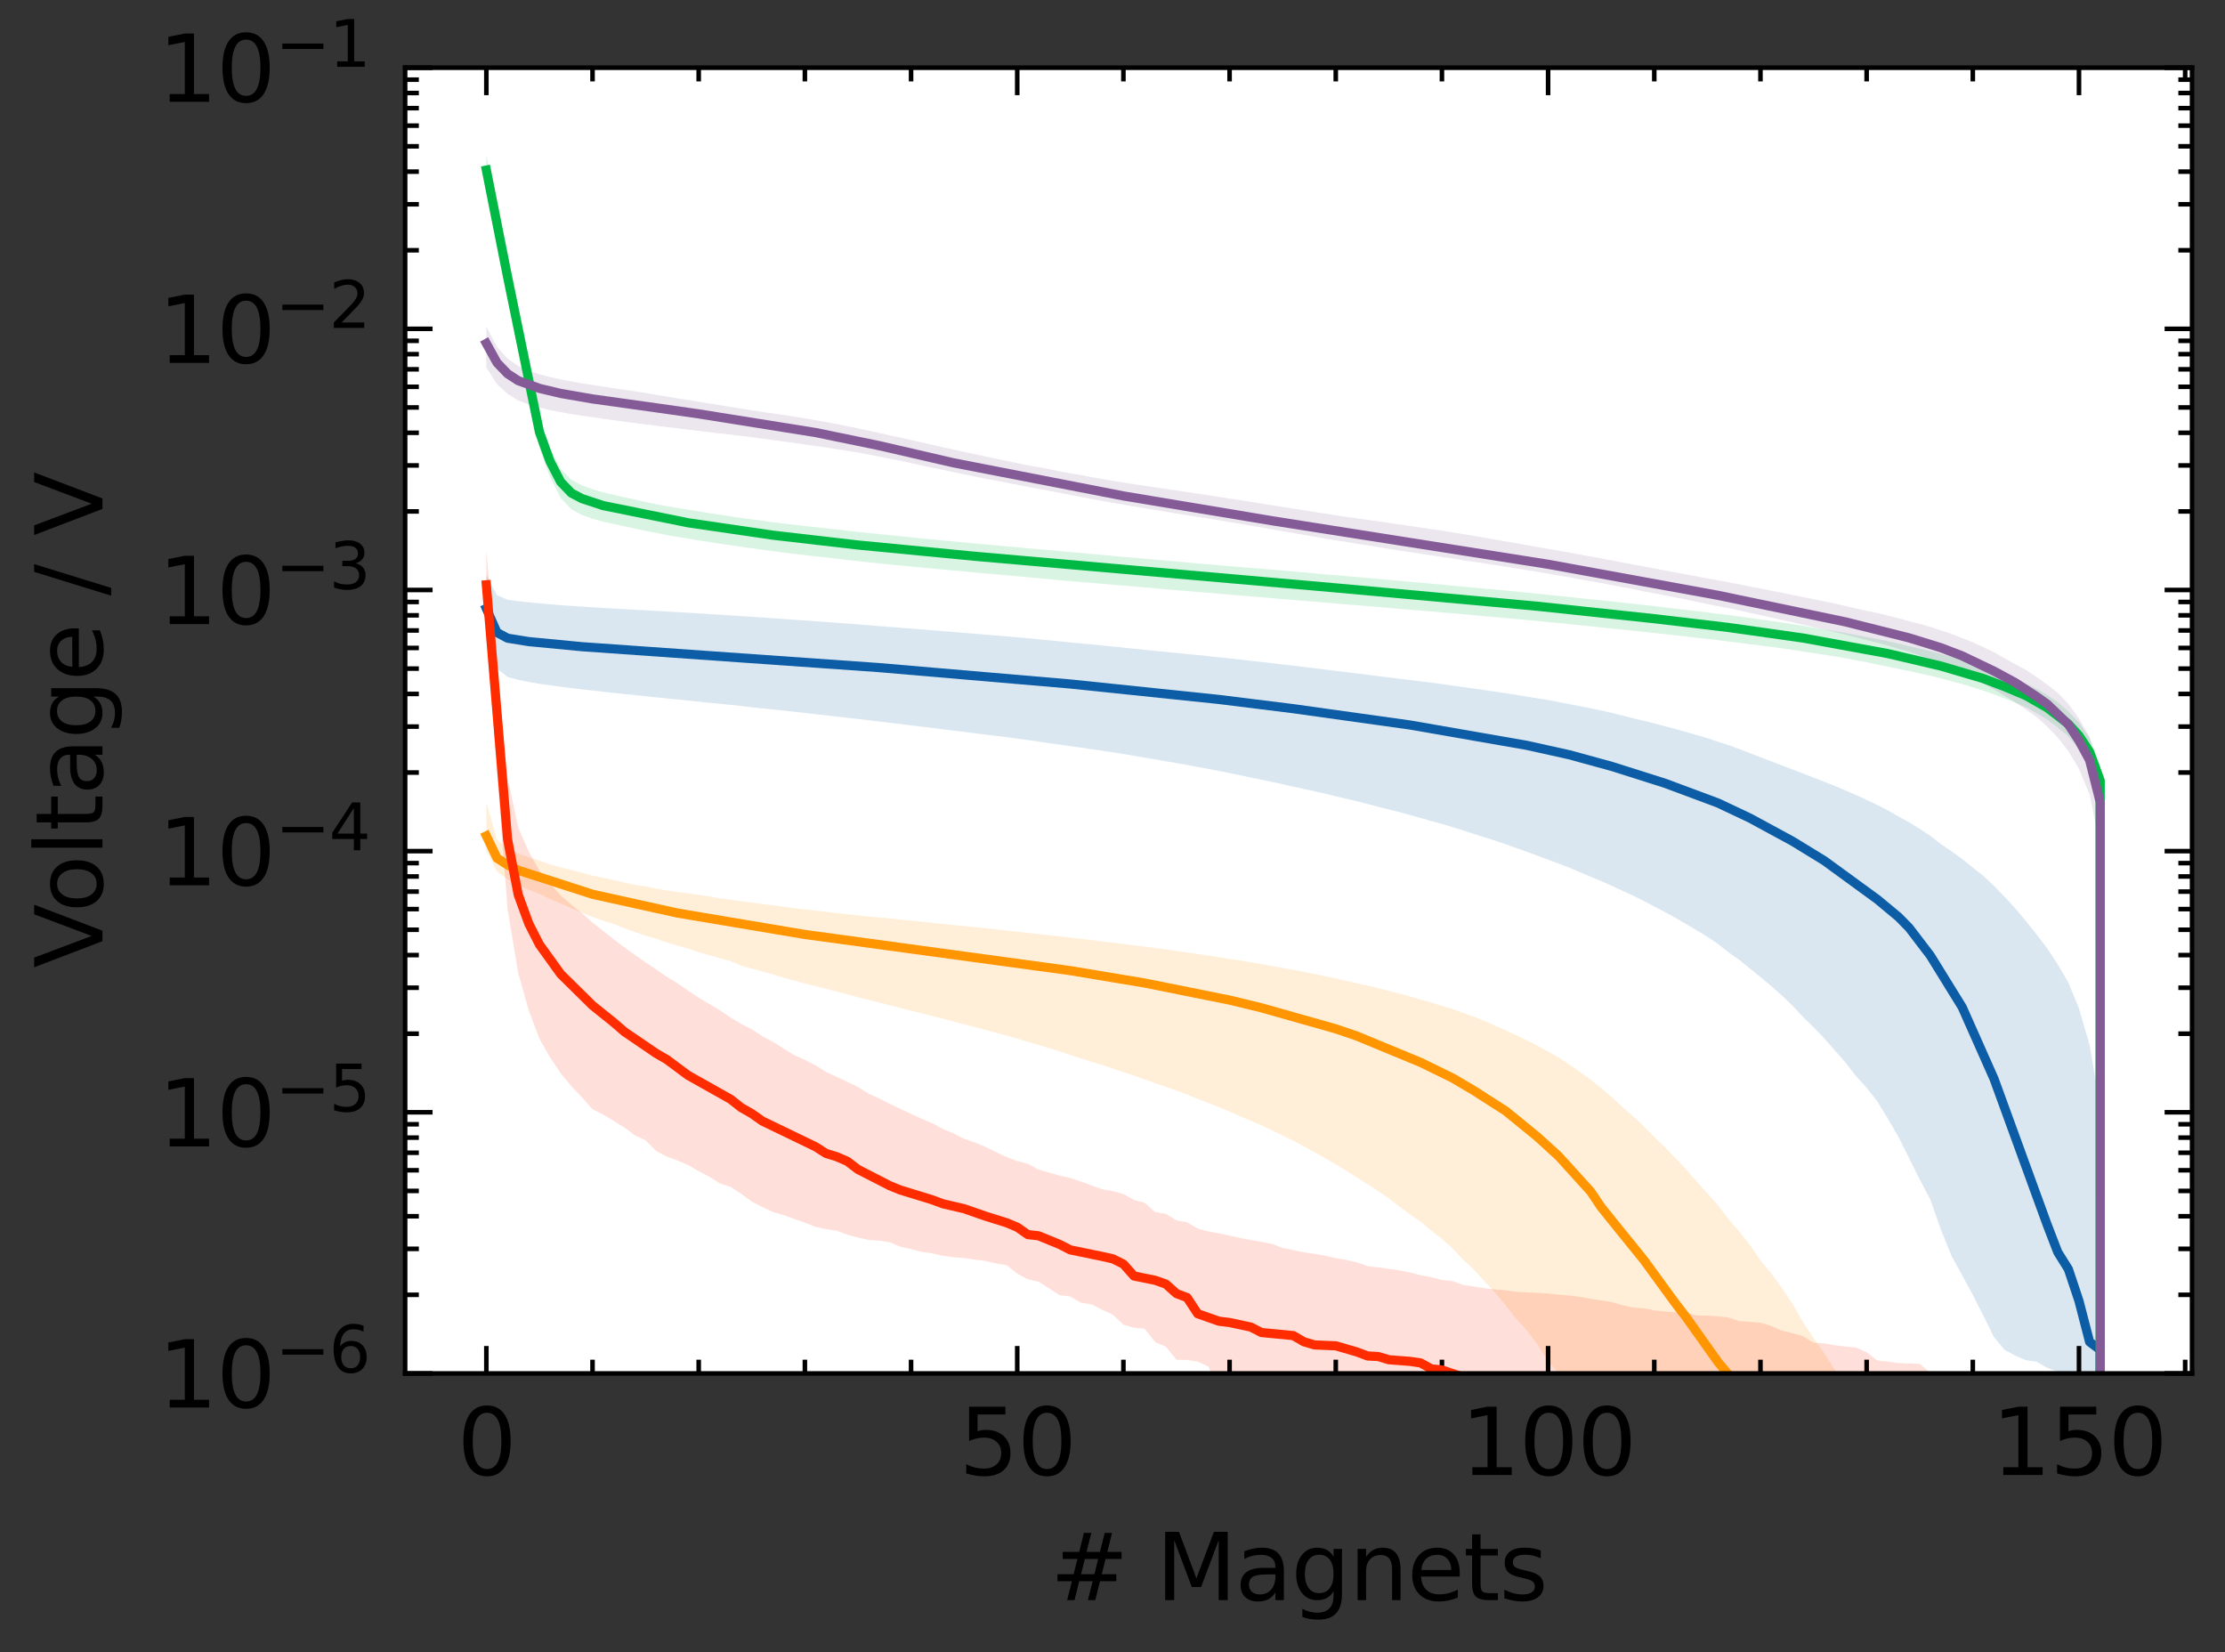 <?xml version="1.0" encoding="utf-8" standalone="no"?>
<!DOCTYPE svg PUBLIC "-//W3C//DTD SVG 1.1//EN"
  "http://www.w3.org/Graphics/SVG/1.1/DTD/svg11.dtd">
<svg height="180.55pt" version="1.1" viewBox="0 0 243.178 180.55" width="243.178pt" xmlns="http://www.w3.org/2000/svg" xmlns:xlink="http://www.w3.org/1999/xlink">
 <rect x="0" y="0" width="243.178" height="180.55" fill="#333333" stroke="none"/>
 <defs>
  <style type="text/css">*{stroke-linecap:butt;stroke-linejoin:round;}</style>
 </defs>
 <g id="figure_1">
  <g id="patch_1">
   <path d="M 0 180.55 
L 243.178 180.55 
L 243.178 0 
L 0 0 
z
" style="fill:none;"/>
  </g>
  <g id="axes_1">
   <g id="patch_2">
    <path d="M 44.278 150.094 
L 239.578 150.094 
L 239.578 7.399 
L 44.278 7.399 
z
" style="fill:#ffffff;"/>
   </g>
   <g id="PolyCollection_1">
    <path clip-path="url(#p8b19ba2adc)" d="M 53.155 62.861 
L 53.155 69.652 
L 54.316 73.064 
L 55.476 73.979 
L 56.637 74.289 
L 57.797 74.531 
L 58.958 74.732 
L 60.118 74.888 
L 61.278 75.05 
L 62.439 75.196 
L 63.599 75.329 
L 64.76 75.462 
L 65.92 75.595 
L 67.081 75.721 
L 68.241 75.845 
L 69.401 75.956 
L 70.562 76.09 
L 71.722 76.208 
L 72.883 76.324 
L 74.043 76.442 
L 75.204 76.559 
L 76.364 76.682 
L 77.524 76.802 
L 78.685 76.909 
L 79.845 77.032 
L 81.006 77.153 
L 82.166 77.293 
L 83.327 77.415 
L 84.487 77.533 
L 85.647 77.652 
L 86.808 77.782 
L 87.968 77.91 
L 89.129 78.052 
L 90.289 78.173 
L 91.45 78.309 
L 92.61 78.44 
L 93.77 78.573 
L 94.931 78.708 
L 96.091 78.85 
L 97.252 78.987 
L 98.412 79.123 
L 99.573 79.273 
L 100.733 79.411 
L 101.893 79.543 
L 103.054 79.702 
L 104.214 79.84 
L 105.375 79.984 
L 106.535 80.134 
L 107.696 80.283 
L 108.856 80.416 
L 110.016 80.56 
L 111.177 80.717 
L 112.337 80.874 
L 113.498 81.041 
L 114.658 81.213 
L 115.818 81.369 
L 116.979 81.539 
L 118.139 81.698 
L 119.3 81.87 
L 120.46 82.039 
L 121.621 82.214 
L 122.781 82.399 
L 123.941 82.594 
L 125.102 82.798 
L 126.262 82.992 
L 127.423 83.192 
L 128.583 83.393 
L 129.744 83.59 
L 130.904 83.813 
L 132.064 84.03 
L 133.225 84.257 
L 134.385 84.481 
L 135.546 84.723 
L 136.706 84.974 
L 137.867 85.208 
L 139.027 85.451 
L 140.187 85.702 
L 141.348 85.971 
L 142.508 86.216 
L 143.669 86.473 
L 144.829 86.734 
L 145.99 87.022 
L 147.15 87.293 
L 148.31 87.565 
L 149.471 87.862 
L 150.631 88.165 
L 151.792 88.458 
L 152.952 88.748 
L 154.113 89.074 
L 155.273 89.389 
L 156.433 89.729 
L 157.594 90.037 
L 158.754 90.394 
L 159.915 90.751 
L 161.075 91.136 
L 162.236 91.498 
L 163.396 91.867 
L 164.556 92.264 
L 165.717 92.677 
L 166.877 93.089 
L 168.038 93.518 
L 169.198 93.947 
L 170.359 94.379 
L 171.519 94.817 
L 172.679 95.307 
L 173.84 95.804 
L 175 96.288 
L 176.161 96.805 
L 177.321 97.348 
L 178.482 97.871 
L 179.642 98.465 
L 180.802 99.066 
L 181.963 99.672 
L 183.123 100.304 
L 184.284 100.987 
L 185.444 101.672 
L 186.605 102.379 
L 187.765 103.153 
L 188.925 104.079 
L 190.086 104.894 
L 191.246 105.829 
L 192.407 106.775 
L 193.567 107.742 
L 194.728 108.771 
L 195.888 109.876 
L 197.048 111.129 
L 198.209 112.252 
L 199.369 113.455 
L 200.53 114.791 
L 201.69 116.103 
L 202.851 117.599 
L 204.011 118.862 
L 205.171 120.357 
L 206.332 122.246 
L 207.492 124.241 
L 208.653 126.573 
L 209.813 128.894 
L 210.974 131.101 
L 212.134 134.392 
L 213.294 137.262 
L 214.455 139.358 
L 215.615 141.517 
L 216.776 143.783 
L 217.936 146.135 
L 219.097 147.519 
L 220.257 148.148 
L 221.417 148.647 
L 222.578 148.803 
L 223.738 149.485 
L 224.899 149.912 
L 226.059 151.353 
L 227.22 152.004 
L 228.38 152.82 
L 229.54 154.479 
L 230.701 28517.86 
L 230.701 28517.86 
L 230.701 28517.86 
L 229.54 120.904 
L 228.38 114.209 
L 227.22 110.212 
L 226.059 107.382 
L 224.899 105.401 
L 223.738 103.611 
L 222.578 102.124 
L 221.417 100.656 
L 220.257 99.268 
L 219.097 98.013 
L 217.936 96.812 
L 216.776 95.725 
L 215.615 94.808 
L 214.455 93.882 
L 213.294 93.035 
L 212.134 92.247 
L 210.974 91.344 
L 209.813 90.569 
L 208.653 89.859 
L 207.492 89.234 
L 206.332 88.557 
L 205.171 87.97 
L 204.011 87.412 
L 202.851 86.875 
L 201.69 86.38 
L 200.53 85.885 
L 199.369 85.429 
L 198.209 84.979 
L 197.048 84.528 
L 195.888 84.075 
L 194.728 83.642 
L 193.567 83.195 
L 192.407 82.749 
L 191.246 82.306 
L 190.086 81.852 
L 188.925 81.433 
L 187.765 81.062 
L 186.605 80.669 
L 185.444 80.326 
L 184.284 79.992 
L 183.123 79.67 
L 181.963 79.365 
L 180.802 79.051 
L 179.642 78.771 
L 178.482 78.498 
L 177.321 78.195 
L 176.161 77.91 
L 175 77.644 
L 173.84 77.403 
L 172.679 77.178 
L 171.519 76.946 
L 170.359 76.718 
L 169.198 76.505 
L 168.038 76.318 
L 166.877 76.132 
L 165.717 75.933 
L 164.556 75.758 
L 163.396 75.585 
L 162.236 75.414 
L 161.075 75.245 
L 159.915 75.086 
L 158.754 74.92 
L 157.594 74.754 
L 156.433 74.605 
L 155.273 74.459 
L 154.113 74.313 
L 152.952 74.181 
L 151.792 74.027 
L 150.631 73.889 
L 149.471 73.739 
L 148.31 73.597 
L 147.15 73.457 
L 145.99 73.317 
L 144.829 73.167 
L 143.669 73.024 
L 142.508 72.888 
L 141.348 72.743 
L 140.187 72.614 
L 139.027 72.474 
L 137.867 72.347 
L 136.706 72.217 
L 135.546 72.083 
L 134.385 71.954 
L 133.225 71.831 
L 132.064 71.707 
L 130.904 71.584 
L 129.744 71.473 
L 128.583 71.36 
L 127.423 71.239 
L 126.262 71.129 
L 125.102 71.012 
L 123.941 70.894 
L 122.781 70.771 
L 121.621 70.656 
L 120.46 70.538 
L 119.3 70.419 
L 118.139 70.316 
L 116.979 70.208 
L 115.818 70.085 
L 114.658 69.971 
L 113.498 69.864 
L 112.337 69.747 
L 111.177 69.647 
L 110.016 69.547 
L 108.856 69.444 
L 107.696 69.354 
L 106.535 69.255 
L 105.375 69.165 
L 104.214 69.067 
L 103.054 68.974 
L 101.893 68.88 
L 100.733 68.779 
L 99.573 68.694 
L 98.412 68.603 
L 97.252 68.508 
L 96.091 68.421 
L 94.931 68.327 
L 93.77 68.24 
L 92.61 68.143 
L 91.45 68.06 
L 90.289 67.974 
L 89.129 67.887 
L 87.968 67.805 
L 86.808 67.727 
L 85.647 67.643 
L 84.487 67.567 
L 83.327 67.481 
L 82.166 67.402 
L 81.006 67.328 
L 79.845 67.254 
L 78.685 67.181 
L 77.524 67.106 
L 76.364 67.035 
L 75.204 66.965 
L 74.043 66.896 
L 72.883 66.831 
L 71.722 66.765 
L 70.562 66.694 
L 69.401 66.633 
L 68.241 66.57 
L 67.081 66.502 
L 65.92 66.434 
L 64.76 66.367 
L 63.599 66.293 
L 62.439 66.216 
L 61.278 66.136 
L 60.118 66.036 
L 58.958 65.936 
L 57.797 65.823 
L 56.637 65.703 
L 55.476 65.544 
L 54.316 65.034 
L 53.155 62.861 
z
" style="fill:#0c5da5;fill-opacity:0.15;"/>
   </g>
   <g id="PolyCollection_2">
    <path clip-path="url(#p8b19ba2adc)" d="M 53.155 87.68 
L 53.155 92.988 
L 54.316 95.23 
L 55.476 96.091 
L 56.637 96.753 
L 57.797 97.229 
L 58.958 97.688 
L 60.118 98.26 
L 61.278 98.727 
L 62.439 99.234 
L 63.599 99.755 
L 64.76 100.212 
L 65.92 100.609 
L 67.081 100.978 
L 68.241 101.449 
L 69.401 101.866 
L 70.562 102.262 
L 71.722 102.587 
L 72.883 102.994 
L 74.043 103.329 
L 75.204 103.671 
L 76.364 104.068 
L 77.524 104.38 
L 78.685 104.729 
L 79.845 105.037 
L 81.006 105.53 
L 82.166 105.86 
L 83.327 106.171 
L 84.487 106.497 
L 85.647 106.855 
L 86.808 107.169 
L 87.968 107.483 
L 89.129 107.761 
L 90.289 108.055 
L 91.45 108.361 
L 92.61 108.675 
L 93.77 108.976 
L 94.931 109.271 
L 96.091 109.565 
L 97.252 109.856 
L 98.412 110.155 
L 99.573 110.459 
L 100.733 110.736 
L 101.893 111.043 
L 103.054 111.327 
L 104.214 111.627 
L 105.375 111.946 
L 106.535 112.249 
L 107.696 112.548 
L 108.856 112.87 
L 110.016 113.172 
L 111.177 113.509 
L 112.337 113.857 
L 113.498 114.192 
L 114.658 114.545 
L 115.818 114.908 
L 116.979 115.289 
L 118.139 115.665 
L 119.3 116.035 
L 120.46 116.39 
L 121.621 116.784 
L 122.781 117.173 
L 123.941 117.55 
L 125.102 117.954 
L 126.262 118.374 
L 127.423 118.774 
L 128.583 119.191 
L 129.744 119.615 
L 130.904 120.097 
L 132.064 120.538 
L 133.225 120.99 
L 134.385 121.474 
L 135.546 122.001 
L 136.706 122.482 
L 137.867 122.981 
L 139.027 123.53 
L 140.187 124.094 
L 141.348 124.66 
L 142.508 125.283 
L 143.669 125.926 
L 144.829 126.577 
L 145.99 127.249 
L 147.15 127.948 
L 148.31 128.688 
L 149.471 129.422 
L 150.631 130.163 
L 151.792 130.962 
L 152.952 131.866 
L 154.113 132.709 
L 155.273 133.511 
L 156.433 134.486 
L 157.594 135.392 
L 158.754 136.432 
L 159.915 137.668 
L 161.075 138.732 
L 162.236 140.03 
L 163.396 141.251 
L 164.556 142.653 
L 165.717 144.12 
L 166.877 145.401 
L 168.038 146.917 
L 169.198 148.753 
L 170.359 150.085 
L 171.519 151.508 
L 172.679 152.991 
L 173.84 154.535 
L 175 155.714 
L 176.161 157.227 
L 177.321 158.308 
L 178.482 159.025 
L 179.642 159.643 
L 180.802 160.313 
L 181.963 161.056 
L 183.123 161.645 
L 184.284 161.938 
L 185.444 162.43 
L 186.605 162.906 
L 187.765 163.303 
L 188.925 163.59 
L 190.086 163.877 
L 191.246 164.17 
L 192.407 164.426 
L 193.567 164.609 
L 194.728 164.761 
L 195.888 164.913 
L 197.048 165.018 
L 198.209 165.19 
L 199.369 165.279 
L 200.53 165.306 
L 201.69 165.352 
L 202.851 165.394 
L 204.011 165.49 
L 205.171 165.541 
L 206.332 165.57 
L 207.492 165.645 
L 208.653 165.757 
L 209.813 165.862 
L 210.974 165.989 
L 212.134 166.136 
L 213.294 166.257 
L 214.455 166.305 
L 215.615 166.639 
L 216.776 166.859 
L 217.936 166.997 
L 219.097 167.275 
L 220.257 167.65 
L 221.417 167.929 
L 222.578 168.043 
L 223.738 168.981 
L 224.899 169.166 
L 226.059 170.145 
L 227.22 173.752 
L 228.38 177.107 
L 229.54 185.463 
L 230.701 28517.86 
L 230.701 28517.86 
L 230.701 28517.86 
L 229.54 179.778 
L 228.38 172.842 
L 227.22 170.272 
L 226.059 167.242 
L 224.899 166.51 
L 223.738 166.229 
L 222.578 165.384 
L 221.417 165.18 
L 220.257 164.931 
L 219.097 164.773 
L 217.936 164.51 
L 216.776 164.155 
L 215.615 163.873 
L 214.455 163.748 
L 213.294 163.611 
L 212.134 163.432 
L 210.974 163.056 
L 209.813 162.4 
L 208.653 161.538 
L 207.492 160.384 
L 206.332 158.553 
L 205.171 157.297 
L 204.011 155.718 
L 202.851 153.466 
L 201.69 151.697 
L 200.53 149.692 
L 199.369 147.882 
L 198.209 146.222 
L 197.048 144.471 
L 195.888 142.445 
L 194.728 140.715 
L 193.567 139.15 
L 192.407 137.735 
L 191.246 136.044 
L 190.086 134.585 
L 188.925 133.235 
L 187.765 131.705 
L 186.605 130.417 
L 185.444 129.128 
L 184.284 127.791 
L 183.123 126.555 
L 181.963 125.363 
L 180.802 124.232 
L 179.642 123.065 
L 178.482 121.995 
L 177.321 120.971 
L 176.161 119.895 
L 175 118.896 
L 173.84 117.976 
L 172.679 117.151 
L 171.519 116.335 
L 170.359 115.578 
L 169.198 114.923 
L 168.038 114.272 
L 166.877 113.683 
L 165.717 113.127 
L 164.556 112.592 
L 163.396 112.087 
L 162.236 111.577 
L 161.075 111.11 
L 159.915 110.693 
L 158.754 110.272 
L 157.594 109.919 
L 156.433 109.56 
L 155.273 109.233 
L 154.113 108.891 
L 152.952 108.591 
L 151.792 108.287 
L 150.631 107.979 
L 149.471 107.721 
L 148.31 107.455 
L 147.15 107.189 
L 145.99 106.928 
L 144.829 106.688 
L 143.669 106.433 
L 142.508 106.207 
L 141.348 105.983 
L 140.187 105.773 
L 139.027 105.565 
L 137.867 105.357 
L 136.706 105.162 
L 135.546 104.968 
L 134.385 104.792 
L 133.225 104.606 
L 132.064 104.423 
L 130.904 104.254 
L 129.744 104.084 
L 128.583 103.916 
L 127.423 103.758 
L 126.262 103.603 
L 125.102 103.447 
L 123.941 103.312 
L 122.781 103.164 
L 121.621 103.019 
L 120.46 102.88 
L 119.3 102.735 
L 118.139 102.601 
L 116.979 102.46 
L 115.818 102.329 
L 114.658 102.201 
L 113.498 102.076 
L 112.337 101.935 
L 111.177 101.815 
L 110.016 101.692 
L 108.856 101.563 
L 107.696 101.433 
L 106.535 101.321 
L 105.375 101.2 
L 104.214 101.081 
L 103.054 100.965 
L 101.893 100.852 
L 100.733 100.725 
L 99.573 100.61 
L 98.412 100.498 
L 97.252 100.381 
L 96.091 100.26 
L 94.931 100.154 
L 93.77 100.034 
L 92.61 99.912 
L 91.45 99.786 
L 90.289 99.641 
L 89.129 99.516 
L 87.968 99.381 
L 86.808 99.254 
L 85.647 99.085 
L 84.487 98.932 
L 83.327 98.791 
L 82.166 98.623 
L 81.006 98.488 
L 79.845 98.317 
L 78.685 98.179 
L 77.524 97.954 
L 76.364 97.791 
L 75.204 97.623 
L 74.043 97.48 
L 72.883 97.313 
L 71.722 97.106 
L 70.562 96.867 
L 69.401 96.702 
L 68.241 96.449 
L 67.081 96.174 
L 65.92 95.924 
L 64.76 95.702 
L 63.599 95.377 
L 62.439 95.072 
L 61.278 94.771 
L 60.118 94.477 
L 58.958 94.049 
L 57.797 93.702 
L 56.637 93.283 
L 55.476 92.715 
L 54.316 91.777 
L 53.155 87.68 
z
" style="fill:#ff9500;fill-opacity:0.15;"/>
   </g>
   <g id="PolyCollection_3">
    <path clip-path="url(#p8b19ba2adc)" d="M 53.155 16.866 
L 53.155 20.813 
L 54.316 26.64 
L 55.476 32.239 
L 56.637 37.925 
L 57.797 43.691 
L 58.958 48.988 
L 60.118 52.141 
L 61.278 54.409 
L 62.439 55.655 
L 63.599 56.278 
L 64.76 56.683 
L 65.92 57.016 
L 67.081 57.261 
L 68.241 57.515 
L 69.401 57.763 
L 70.562 58.019 
L 71.722 58.229 
L 72.883 58.479 
L 74.043 58.67 
L 75.204 58.854 
L 76.364 59.058 
L 77.524 59.228 
L 78.685 59.421 
L 79.845 59.578 
L 81.006 59.755 
L 82.166 59.909 
L 83.327 60.08 
L 84.487 60.238 
L 85.647 60.386 
L 86.808 60.529 
L 87.968 60.662 
L 89.129 60.793 
L 90.289 60.919 
L 91.45 61.052 
L 92.61 61.189 
L 93.77 61.321 
L 94.931 61.448 
L 96.091 61.567 
L 97.252 61.691 
L 98.412 61.802 
L 99.573 61.914 
L 100.733 62.023 
L 101.893 62.132 
L 103.054 62.24 
L 104.214 62.354 
L 105.375 62.456 
L 106.535 62.563 
L 107.696 62.662 
L 108.856 62.766 
L 110.016 62.865 
L 111.177 62.977 
L 112.337 63.081 
L 113.498 63.19 
L 114.658 63.295 
L 115.818 63.403 
L 116.979 63.509 
L 118.139 63.605 
L 119.3 63.702 
L 120.46 63.8 
L 121.621 63.905 
L 122.781 63.994 
L 123.941 64.091 
L 125.102 64.192 
L 126.262 64.296 
L 127.423 64.394 
L 128.583 64.501 
L 129.744 64.59 
L 130.904 64.689 
L 132.064 64.785 
L 133.225 64.882 
L 134.385 64.981 
L 135.546 65.075 
L 136.706 65.171 
L 137.867 65.272 
L 139.027 65.371 
L 140.187 65.466 
L 141.348 65.565 
L 142.508 65.655 
L 143.669 65.757 
L 144.829 65.853 
L 145.99 65.949 
L 147.15 66.053 
L 148.31 66.14 
L 149.471 66.243 
L 150.631 66.334 
L 151.792 66.425 
L 152.952 66.53 
L 154.113 66.629 
L 155.273 66.725 
L 156.433 66.822 
L 157.594 66.928 
L 158.754 67.02 
L 159.915 67.123 
L 161.075 67.225 
L 162.236 67.337 
L 163.396 67.438 
L 164.556 67.541 
L 165.717 67.647 
L 166.877 67.757 
L 168.038 67.869 
L 169.198 67.984 
L 170.359 68.09 
L 171.519 68.209 
L 172.679 68.324 
L 173.84 68.443 
L 175 68.57 
L 176.161 68.69 
L 177.321 68.801 
L 178.482 68.924 
L 179.642 69.048 
L 180.802 69.172 
L 181.963 69.297 
L 183.123 69.426 
L 184.284 69.56 
L 185.444 69.691 
L 186.605 69.82 
L 187.765 69.955 
L 188.925 70.11 
L 190.086 70.255 
L 191.246 70.399 
L 192.407 70.543 
L 193.567 70.696 
L 194.728 70.845 
L 195.888 71.018 
L 197.048 71.201 
L 198.209 71.367 
L 199.369 71.549 
L 200.53 71.735 
L 201.69 71.93 
L 202.851 72.159 
L 204.011 72.373 
L 205.171 72.618 
L 206.332 72.844 
L 207.492 73.092 
L 208.653 73.337 
L 209.813 73.586 
L 210.974 73.848 
L 212.134 74.13 
L 213.294 74.449 
L 214.455 74.76 
L 215.615 75.108 
L 216.776 75.475 
L 217.936 75.886 
L 219.097 76.336 
L 220.257 76.789 
L 221.417 77.298 
L 222.578 77.917 
L 223.738 78.643 
L 224.899 79.506 
L 226.059 80.477 
L 227.22 81.877 
L 228.38 83.768 
L 229.54 87.208 
L 230.701 28517.86 
L 230.701 28517.86 
L 230.701 28517.86 
L 229.54 83.582 
L 228.38 80.647 
L 227.22 78.961 
L 226.059 77.735 
L 224.899 76.741 
L 223.738 75.953 
L 222.578 75.265 
L 221.417 74.719 
L 220.257 74.213 
L 219.097 73.688 
L 217.936 73.231 
L 216.776 72.829 
L 215.615 72.464 
L 214.455 72.114 
L 213.294 71.789 
L 212.134 71.466 
L 210.974 71.16 
L 209.813 70.878 
L 208.653 70.626 
L 207.492 70.34 
L 206.332 70.066 
L 205.171 69.841 
L 204.011 69.615 
L 202.851 69.384 
L 201.69 69.173 
L 200.53 68.972 
L 199.369 68.775 
L 198.209 68.584 
L 197.048 68.383 
L 195.888 68.206 
L 194.728 68.03 
L 193.567 67.861 
L 192.407 67.691 
L 191.246 67.536 
L 190.086 67.369 
L 188.925 67.215 
L 187.765 67.078 
L 186.605 66.93 
L 185.444 66.786 
L 184.284 66.648 
L 183.123 66.514 
L 181.963 66.385 
L 180.802 66.24 
L 179.642 66.105 
L 178.482 65.979 
L 177.321 65.851 
L 176.161 65.731 
L 175 65.607 
L 173.84 65.49 
L 172.679 65.373 
L 171.519 65.236 
L 170.359 65.12 
L 169.198 65.002 
L 168.038 64.882 
L 166.877 64.759 
L 165.717 64.645 
L 164.556 64.537 
L 163.396 64.424 
L 162.236 64.321 
L 161.075 64.216 
L 159.915 64.11 
L 158.754 63.999 
L 157.594 63.884 
L 156.433 63.781 
L 155.273 63.675 
L 154.113 63.573 
L 152.952 63.479 
L 151.792 63.365 
L 150.631 63.265 
L 149.471 63.165 
L 148.31 63.057 
L 147.15 62.958 
L 145.99 62.858 
L 144.829 62.769 
L 143.669 62.66 
L 142.508 62.553 
L 141.348 62.457 
L 140.187 62.354 
L 139.027 62.25 
L 137.867 62.154 
L 136.706 62.066 
L 135.546 61.965 
L 134.385 61.872 
L 133.225 61.769 
L 132.064 61.672 
L 130.904 61.577 
L 129.744 61.466 
L 128.583 61.358 
L 127.423 61.255 
L 126.262 61.161 
L 125.102 61.05 
L 123.941 60.951 
L 122.781 60.861 
L 121.621 60.748 
L 120.46 60.637 
L 119.3 60.541 
L 118.139 60.43 
L 116.979 60.333 
L 115.818 60.225 
L 114.658 60.116 
L 113.498 60.018 
L 112.337 59.914 
L 111.177 59.804 
L 110.016 59.704 
L 108.856 59.592 
L 107.696 59.485 
L 106.535 59.386 
L 105.375 59.276 
L 104.214 59.168 
L 103.054 59.066 
L 101.893 58.946 
L 100.733 58.841 
L 99.573 58.718 
L 98.412 58.601 
L 97.252 58.484 
L 96.091 58.365 
L 94.931 58.25 
L 93.77 58.131 
L 92.61 57.998 
L 91.45 57.861 
L 90.289 57.736 
L 89.129 57.607 
L 87.968 57.488 
L 86.808 57.345 
L 85.647 57.213 
L 84.487 57.069 
L 83.327 56.911 
L 82.166 56.757 
L 81.006 56.598 
L 79.845 56.431 
L 78.685 56.25 
L 77.524 56.073 
L 76.364 55.887 
L 75.204 55.704 
L 74.043 55.511 
L 72.883 55.315 
L 71.722 55.096 
L 70.562 54.866 
L 69.401 54.595 
L 68.241 54.34 
L 67.081 54.08 
L 65.92 53.809 
L 64.76 53.464 
L 63.599 53.038 
L 62.439 52.43 
L 61.278 51.236 
L 60.118 49.016 
L 58.958 45.78 
L 57.797 40.465 
L 56.637 34.484 
L 55.476 28.77 
L 54.316 23.144 
L 53.155 16.866 
z
" style="fill:#00b945;fill-opacity:0.15;"/>
   </g>
   <g id="PolyCollection_4">
    <path clip-path="url(#p8b19ba2adc)" d="M 53.155 60.15 
L 53.155 68.574 
L 54.316 84.387 
L 55.476 99.365 
L 56.637 106.325 
L 57.797 110.453 
L 58.958 113.52 
L 60.118 115.543 
L 61.278 117.281 
L 62.439 118.7 
L 63.599 119.918 
L 64.76 121.221 
L 65.92 121.803 
L 67.081 122.498 
L 68.241 123.216 
L 69.401 124.082 
L 70.562 124.622 
L 71.722 125.786 
L 72.883 126.408 
L 74.043 126.819 
L 75.204 127.319 
L 76.364 127.998 
L 77.524 128.59 
L 78.685 129.332 
L 79.845 129.705 
L 81.006 130.462 
L 82.166 131.31 
L 83.327 131.913 
L 84.487 132.452 
L 85.647 132.785 
L 86.808 133.208 
L 87.968 133.621 
L 89.129 134.076 
L 90.289 134.332 
L 91.45 134.493 
L 92.61 134.931 
L 93.77 135.238 
L 94.931 135.503 
L 96.091 135.579 
L 97.252 135.767 
L 98.412 136.25 
L 99.573 136.504 
L 100.733 136.812 
L 101.893 136.97 
L 103.054 137.238 
L 104.214 137.395 
L 105.375 137.485 
L 106.535 137.665 
L 107.696 137.796 
L 108.856 138.069 
L 110.016 138.268 
L 111.177 139.181 
L 112.337 139.805 
L 113.498 140.07 
L 114.658 140.799 
L 115.818 141.545 
L 116.979 141.685 
L 118.139 142.362 
L 119.3 142.55 
L 120.46 143.133 
L 121.621 143.667 
L 122.781 144.754 
L 123.941 145.106 
L 125.102 145.204 
L 126.262 146.672 
L 127.423 147.168 
L 128.583 148.603 
L 129.744 148.613 
L 130.904 148.802 
L 132.064 149.333 
L 133.225 152.051 
L 134.385 153.324 
L 135.546 154.664 
L 136.706 154.712 
L 137.867 156.765 
L 139.027 158.485 
L 140.187 158.905 
L 141.348 159.001 
L 142.508 159.302 
L 143.669 159.403 
L 144.829 161.276 
L 145.99 161.393 
L 147.15 161.684 
L 148.31 163.114 
L 149.471 166.818 
L 150.631 167.342 
L 151.792 170.538 
L 152.952 171.434 
L 154.113 171.494 
L 155.273 174.425 
L 156.433 176.01 
L 157.594 176.46 
L 158.754 190.156 
L 159.915 200.029 
L 161.075 201.747 
L 162.236 219.597 
L 163.396 219.599 
L 164.556 228.743 
L 165.717 237.241 
L 166.877 239.234 
L 168.038 243.874 
L 169.198 274.609 
L 170.359 283.203 
L 171.519 286.572 
L 172.679 342.823 
L 173.84 353.324 
L 175 357.648 
L 176.161 362.63 
L 177.321 376.502 
L 178.482 386.989 
L 179.642 395.802 
L 180.802 406.607 
L 181.963 408.355 
L 183.123 416.487 
L 184.284 420.451 
L 185.444 448.439 
L 186.605 449.127 
L 187.765 451.861 
L 188.925 452.861 
L 190.086 454.309 
L 191.246 460.749 
L 192.407 461.043 
L 193.567 462.685 
L 194.728 463.323 
L 195.888 465.238 
L 197.048 465.89 
L 198.209 467.127 
L 199.369 471.625 
L 200.53 474.029 
L 201.69 474.926 
L 202.851 477.319 
L 204.011 478.012 
L 205.171 480.554 
L 206.332 481.334 
L 207.492 482.991 
L 208.653 485.381 
L 209.813 495.851 
L 210.974 499.125 
L 212.134 506.998 
L 213.294 509.489 
L 214.455 513.306 
L 215.615 526.176 
L 216.776 527.681 
L 217.936 534.891 
L 219.097 544.018 
L 220.257 549.408 
L 221.417 549.792 
L 222.578 551.545 
L 223.738 556.118 
L 224.899 573.835 
L 226.059 577.687 
L 227.22 618.631 
L 228.38 624.056 
L 229.54 664.826 
L 230.701 28517.86 
L 230.701 28517.86 
L 230.701 28517.86 
L 229.54 254.867 
L 228.38 167.886 
L 227.22 167.816 
L 226.059 161.651 
L 224.899 160.899 
L 223.738 158.183 
L 222.578 157.624 
L 221.417 156.619 
L 220.257 156.075 
L 219.097 154.203 
L 217.936 153.855 
L 216.776 152.185 
L 215.615 151.467 
L 214.455 150.659 
L 213.294 150.276 
L 212.134 150.109 
L 210.974 150.026 
L 209.813 149.045 
L 208.653 149.002 
L 207.492 148.958 
L 206.332 148.801 
L 205.171 148.677 
L 204.011 147.773 
L 202.851 147.267 
L 201.69 147.146 
L 200.53 147.012 
L 199.369 146.801 
L 198.209 146.729 
L 197.048 146.016 
L 195.888 145.686 
L 194.728 145.407 
L 193.567 144.891 
L 192.407 144.554 
L 191.246 144.452 
L 190.086 144.376 
L 188.925 143.983 
L 187.765 143.851 
L 186.605 143.78 
L 185.444 143.75 
L 184.284 143.463 
L 183.123 143.399 
L 181.963 143.321 
L 180.802 143.195 
L 179.642 142.966 
L 178.482 142.891 
L 177.321 142.632 
L 176.161 142.295 
L 175 142.108 
L 173.84 141.939 
L 172.679 141.715 
L 171.519 141.574 
L 170.359 141.486 
L 169.198 141.352 
L 168.038 141.294 
L 166.877 141.232 
L 165.717 141.179 
L 164.556 141.002 
L 163.396 140.907 
L 162.236 140.777 
L 161.075 140.598 
L 159.915 140.418 
L 158.754 140 
L 157.594 139.875 
L 156.433 139.582 
L 155.273 139.362 
L 154.113 139.064 
L 152.952 138.827 
L 151.792 138.666 
L 150.631 138.505 
L 149.471 138.357 
L 148.31 137.959 
L 147.15 137.693 
L 145.99 137.495 
L 144.829 137.23 
L 143.669 137.019 
L 142.508 136.859 
L 141.348 136.61 
L 140.187 136.386 
L 139.027 135.934 
L 137.867 135.716 
L 136.706 135.512 
L 135.546 135.29 
L 134.385 135.031 
L 133.225 134.783 
L 132.064 134.577 
L 130.904 134.261 
L 129.744 133.58 
L 128.583 133.364 
L 127.423 132.659 
L 126.262 132.465 
L 125.102 131.442 
L 123.941 131.136 
L 122.781 130.487 
L 121.621 130.176 
L 120.46 129.959 
L 119.3 129.558 
L 118.139 129.118 
L 116.979 128.732 
L 115.818 128.476 
L 114.658 128.144 
L 113.498 127.812 
L 112.337 127.191 
L 111.177 126.875 
L 110.016 126.454 
L 108.856 125.895 
L 107.696 125.336 
L 106.535 124.852 
L 105.375 124.45 
L 104.214 123.863 
L 103.054 123.384 
L 101.893 122.751 
L 100.733 122.267 
L 99.573 121.732 
L 98.412 121.184 
L 97.252 120.64 
L 96.091 120.045 
L 94.931 119.514 
L 93.77 118.796 
L 92.61 118.224 
L 91.45 117.681 
L 90.289 117.149 
L 89.129 116.423 
L 87.968 115.822 
L 86.808 115.307 
L 85.647 114.594 
L 84.487 113.865 
L 83.327 113.242 
L 82.166 112.484 
L 81.006 111.908 
L 79.845 111.194 
L 78.685 110.413 
L 77.524 109.723 
L 76.364 109.025 
L 75.204 108.263 
L 74.043 107.458 
L 72.883 106.751 
L 71.722 105.947 
L 70.562 105.182 
L 69.401 104.361 
L 68.241 103.535 
L 67.081 102.652 
L 65.92 101.728 
L 64.76 100.817 
L 63.599 99.794 
L 62.439 98.853 
L 61.278 97.853 
L 60.118 96.579 
L 58.958 95.148 
L 57.797 93.086 
L 56.637 90.436 
L 55.476 84.976 
L 54.316 73.127 
L 53.155 60.15 
z
" style="fill:#ff2c00;fill-opacity:0.15;"/>
   </g>
   <g id="PolyCollection_5">
    <path clip-path="url(#p8b19ba2adc)" d="M 53.155 35.7 
L 53.155 40.163 
L 54.316 41.971 
L 55.476 43.036 
L 56.637 43.762 
L 57.797 44.208 
L 58.958 44.543 
L 60.118 44.823 
L 61.278 45.04 
L 62.439 45.25 
L 63.599 45.424 
L 64.76 45.595 
L 65.92 45.758 
L 67.081 45.925 
L 68.241 46.079 
L 69.401 46.236 
L 70.562 46.381 
L 71.722 46.521 
L 72.883 46.667 
L 74.043 46.8 
L 75.204 46.945 
L 76.364 47.087 
L 77.524 47.227 
L 78.685 47.365 
L 79.845 47.495 
L 81.006 47.633 
L 82.166 47.78 
L 83.327 47.937 
L 84.487 48.091 
L 85.647 48.247 
L 86.808 48.402 
L 87.968 48.571 
L 89.129 48.74 
L 90.289 48.9 
L 91.45 49.085 
L 92.61 49.262 
L 93.77 49.454 
L 94.931 49.667 
L 96.091 49.901 
L 97.252 50.132 
L 98.412 50.352 
L 99.573 50.611 
L 100.733 50.856 
L 101.893 51.114 
L 103.054 51.352 
L 104.214 51.596 
L 105.375 51.836 
L 106.535 52.072 
L 107.696 52.308 
L 108.856 52.527 
L 110.016 52.744 
L 111.177 52.979 
L 112.337 53.201 
L 113.498 53.414 
L 114.658 53.628 
L 115.818 53.86 
L 116.979 54.083 
L 118.139 54.307 
L 119.3 54.522 
L 120.46 54.742 
L 121.621 54.942 
L 122.781 55.15 
L 123.941 55.348 
L 125.102 55.54 
L 126.262 55.733 
L 127.423 55.921 
L 128.583 56.114 
L 129.744 56.306 
L 130.904 56.492 
L 132.064 56.669 
L 133.225 56.853 
L 134.385 57.051 
L 135.546 57.236 
L 136.706 57.453 
L 137.867 57.642 
L 139.027 57.855 
L 140.187 58.044 
L 141.348 58.25 
L 142.508 58.455 
L 143.669 58.647 
L 144.829 58.853 
L 145.99 59.048 
L 147.15 59.224 
L 148.31 59.422 
L 149.471 59.596 
L 150.631 59.787 
L 151.792 59.977 
L 152.952 60.164 
L 154.113 60.334 
L 155.273 60.514 
L 156.433 60.688 
L 157.594 60.867 
L 158.754 61.042 
L 159.915 61.225 
L 161.075 61.395 
L 162.236 61.568 
L 163.396 61.745 
L 164.556 61.932 
L 165.717 62.117 
L 166.877 62.303 
L 168.038 62.488 
L 169.198 62.687 
L 170.359 62.893 
L 171.519 63.087 
L 172.679 63.304 
L 173.84 63.504 
L 175 63.714 
L 176.161 63.934 
L 177.321 64.155 
L 178.482 64.375 
L 179.642 64.625 
L 180.802 64.839 
L 181.963 65.062 
L 183.123 65.288 
L 184.284 65.521 
L 185.444 65.769 
L 186.605 66.013 
L 187.765 66.244 
L 188.925 66.456 
L 190.086 66.707 
L 191.246 66.974 
L 192.407 67.227 
L 193.567 67.482 
L 194.728 67.743 
L 195.888 67.999 
L 197.048 68.264 
L 198.209 68.528 
L 199.369 68.792 
L 200.53 69.07 
L 201.69 69.356 
L 202.851 69.661 
L 204.011 69.955 
L 205.171 70.241 
L 206.332 70.554 
L 207.492 70.898 
L 208.653 71.235 
L 209.813 71.636 
L 210.974 72.048 
L 212.134 72.503 
L 213.294 73.017 
L 214.455 73.551 
L 215.615 74.047 
L 216.776 74.71 
L 217.936 75.348 
L 219.097 76.04 
L 220.257 76.753 
L 221.417 77.536 
L 222.578 78.346 
L 223.738 79.393 
L 224.899 80.604 
L 226.059 82.078 
L 227.22 84.025 
L 228.38 86.826 
L 229.54 92.542 
L 230.701 28517.86 
L 230.701 28517.86 
L 230.701 28517.86 
L 229.54 84.704 
L 228.38 80.568 
L 227.22 78.518 
L 226.059 76.916 
L 224.899 75.729 
L 223.738 74.807 
L 222.578 73.987 
L 221.417 73.209 
L 220.257 72.592 
L 219.097 71.94 
L 217.936 71.28 
L 216.776 70.728 
L 215.615 70.188 
L 214.455 69.733 
L 213.294 69.283 
L 212.134 68.889 
L 210.974 68.511 
L 209.813 68.18 
L 208.653 67.886 
L 207.492 67.564 
L 206.332 67.276 
L 205.171 66.984 
L 204.011 66.754 
L 202.851 66.501 
L 201.69 66.229 
L 200.53 65.958 
L 199.369 65.721 
L 198.209 65.48 
L 197.048 65.251 
L 195.888 65.013 
L 194.728 64.776 
L 193.567 64.549 
L 192.407 64.314 
L 191.246 64.09 
L 190.086 63.854 
L 188.925 63.637 
L 187.765 63.414 
L 186.605 63.209 
L 185.444 62.986 
L 184.284 62.779 
L 183.123 62.563 
L 181.963 62.34 
L 180.802 62.118 
L 179.642 61.9 
L 178.482 61.693 
L 177.321 61.473 
L 176.161 61.248 
L 175 61.024 
L 173.84 60.81 
L 172.679 60.605 
L 171.519 60.39 
L 170.359 60.183 
L 169.198 59.978 
L 168.038 59.783 
L 166.877 59.572 
L 165.717 59.362 
L 164.556 59.165 
L 163.396 58.964 
L 162.236 58.766 
L 161.075 58.552 
L 159.915 58.367 
L 158.754 58.181 
L 157.594 57.991 
L 156.433 57.822 
L 155.273 57.656 
L 154.113 57.48 
L 152.952 57.308 
L 151.792 57.143 
L 150.631 56.972 
L 149.471 56.814 
L 148.31 56.654 
L 147.15 56.483 
L 145.99 56.313 
L 144.829 56.124 
L 143.669 55.947 
L 142.508 55.76 
L 141.348 55.579 
L 140.187 55.396 
L 139.027 55.215 
L 137.867 55.031 
L 136.706 54.841 
L 135.546 54.652 
L 134.385 54.486 
L 133.225 54.302 
L 132.064 54.123 
L 130.904 53.95 
L 129.744 53.781 
L 128.583 53.599 
L 127.423 53.436 
L 126.262 53.256 
L 125.102 53.089 
L 123.941 52.907 
L 122.781 52.737 
L 121.621 52.543 
L 120.46 52.35 
L 119.3 52.143 
L 118.139 51.912 
L 116.979 51.729 
L 115.818 51.508 
L 114.658 51.268 
L 113.498 51.058 
L 112.337 50.85 
L 111.177 50.608 
L 110.016 50.37 
L 108.856 50.124 
L 107.696 49.883 
L 106.535 49.622 
L 105.375 49.382 
L 104.214 49.129 
L 103.054 48.879 
L 101.893 48.612 
L 100.733 48.351 
L 99.573 48.087 
L 98.412 47.826 
L 97.252 47.587 
L 96.091 47.31 
L 94.931 47.06 
L 93.77 46.814 
L 92.61 46.577 
L 91.45 46.347 
L 90.289 46.122 
L 89.129 45.916 
L 87.968 45.716 
L 86.808 45.529 
L 85.647 45.347 
L 84.487 45.179 
L 83.327 45.018 
L 82.166 44.841 
L 81.006 44.649 
L 79.845 44.471 
L 78.685 44.276 
L 77.524 44.093 
L 76.364 43.904 
L 75.204 43.707 
L 74.043 43.527 
L 72.883 43.333 
L 71.722 43.144 
L 70.562 42.944 
L 69.401 42.773 
L 68.241 42.601 
L 67.081 42.423 
L 65.92 42.249 
L 64.76 42.068 
L 63.599 41.891 
L 62.439 41.687 
L 61.278 41.464 
L 60.118 41.207 
L 58.958 40.895 
L 57.797 40.531 
L 56.637 39.995 
L 55.476 39.199 
L 54.316 37.905 
L 53.155 35.7 
z
" style="fill:#845b97;fill-opacity:0.15;"/>
   </g>
   <g id="matplotlib.axis_1">
    <g id="xtick_1">
     <g id="line2d_1">
      <defs>
       <path d="M 0 0 
L 0 -3 
" id="meea78f524f" style="stroke:#000000;stroke-width:0.5;"/>
      </defs>
      <g>
       <use style="stroke:#000000;stroke-width:0.5;" x="53.155" xlink:href="#meea78f524f" y="150.094"/>
      </g>
     </g>
     <g id="line2d_2">
      <defs>
       <path d="M 0 0 
L 0 3 
" id="mfc9dbc0c34" style="stroke:#000000;stroke-width:0.5;"/>
      </defs>
      <g>
       <use style="stroke:#000000;stroke-width:0.5;" x="53.155" xlink:href="#mfc9dbc0c34" y="7.399"/>
      </g>
     </g>
     <g id="text_1">
      <!-- 0 -->
      <g transform="translate(49.974 161.193)scale(0.1 -0.1)">
       <defs>
        <path d="M 2034 4250 
Q 1547 4250 1301 3770 
Q 1056 3291 1056 2328 
Q 1056 1369 1301 889 
Q 1547 409 2034 409 
Q 2525 409 2770 889 
Q 3016 1369 3016 2328 
Q 3016 3291 2770 3770 
Q 2525 4250 2034 4250 
z
M 2034 4750 
Q 2819 4750 3233 4129 
Q 3647 3509 3647 2328 
Q 3647 1150 3233 529 
Q 2819 -91 2034 -91 
Q 1250 -91 836 529 
Q 422 1150 422 2328 
Q 422 3509 836 4129 
Q 1250 4750 2034 4750 
z
" id="DejaVuSans-30" transform="scale(0.016)"/>
       </defs>
       <use xlink:href="#DejaVuSans-30"/>
      </g>
     </g>
    </g>
    <g id="xtick_2">
     <g id="line2d_3">
      <g>
       <use style="stroke:#000000;stroke-width:0.5;" x="111.177" xlink:href="#meea78f524f" y="150.094"/>
      </g>
     </g>
     <g id="line2d_4">
      <g>
       <use style="stroke:#000000;stroke-width:0.5;" x="111.177" xlink:href="#mfc9dbc0c34" y="7.399"/>
      </g>
     </g>
     <g id="text_2">
      <!-- 50 -->
      <g transform="translate(104.814 161.193)scale(0.1 -0.1)">
       <defs>
        <path d="M 691 4666 
L 3169 4666 
L 3169 4134 
L 1269 4134 
L 1269 2991 
Q 1406 3038 1543 3061 
Q 1681 3084 1819 3084 
Q 2600 3084 3056 2656 
Q 3513 2228 3513 1497 
Q 3513 744 3044 326 
Q 2575 -91 1722 -91 
Q 1428 -91 1123 -41 
Q 819 9 494 109 
L 494 744 
Q 775 591 1075 516 
Q 1375 441 1709 441 
Q 2250 441 2565 725 
Q 2881 1009 2881 1497 
Q 2881 1984 2565 2268 
Q 2250 2553 1709 2553 
Q 1456 2553 1204 2497 
Q 953 2441 691 2322 
L 691 4666 
z
" id="DejaVuSans-35" transform="scale(0.016)"/>
       </defs>
       <use xlink:href="#DejaVuSans-35"/>
       <use x="63.623" xlink:href="#DejaVuSans-30"/>
      </g>
     </g>
    </g>
    <g id="xtick_3">
     <g id="line2d_5">
      <g>
       <use style="stroke:#000000;stroke-width:0.5;" x="169.198" xlink:href="#meea78f524f" y="150.094"/>
      </g>
     </g>
     <g id="line2d_6">
      <g>
       <use style="stroke:#000000;stroke-width:0.5;" x="169.198" xlink:href="#mfc9dbc0c34" y="7.399"/>
      </g>
     </g>
     <g id="text_3">
      <!-- 100 -->
      <g transform="translate(159.654 161.193)scale(0.1 -0.1)">
       <defs>
        <path d="M 794 531 
L 1825 531 
L 1825 4091 
L 703 3866 
L 703 4441 
L 1819 4666 
L 2450 4666 
L 2450 531 
L 3481 531 
L 3481 0 
L 794 0 
L 794 531 
z
" id="DejaVuSans-31" transform="scale(0.016)"/>
       </defs>
       <use xlink:href="#DejaVuSans-31"/>
       <use x="63.623" xlink:href="#DejaVuSans-30"/>
       <use x="127.246" xlink:href="#DejaVuSans-30"/>
      </g>
     </g>
    </g>
    <g id="xtick_4">
     <g id="line2d_7">
      <g>
       <use style="stroke:#000000;stroke-width:0.5;" x="227.22" xlink:href="#meea78f524f" y="150.094"/>
      </g>
     </g>
     <g id="line2d_8">
      <g>
       <use style="stroke:#000000;stroke-width:0.5;" x="227.22" xlink:href="#mfc9dbc0c34" y="7.399"/>
      </g>
     </g>
     <g id="text_4">
      <!-- 150 -->
      <g transform="translate(217.676 161.193)scale(0.1 -0.1)">
       <use xlink:href="#DejaVuSans-31"/>
       <use x="63.623" xlink:href="#DejaVuSans-35"/>
       <use x="127.246" xlink:href="#DejaVuSans-30"/>
      </g>
     </g>
    </g>
    <g id="xtick_5">
     <g id="line2d_9">
      <defs>
       <path d="M 0 0 
L 0 -1.5 
" id="mdd0ca11d21" style="stroke:#000000;stroke-width:0.5;"/>
      </defs>
      <g>
       <use style="stroke:#000000;stroke-width:0.5;" x="64.76" xlink:href="#mdd0ca11d21" y="150.094"/>
      </g>
     </g>
     <g id="line2d_10">
      <defs>
       <path d="M 0 0 
L 0 1.5 
" id="md7ecc397fc" style="stroke:#000000;stroke-width:0.5;"/>
      </defs>
      <g>
       <use style="stroke:#000000;stroke-width:0.5;" x="64.76" xlink:href="#md7ecc397fc" y="7.399"/>
      </g>
     </g>
    </g>
    <g id="xtick_6">
     <g id="line2d_11">
      <g>
       <use style="stroke:#000000;stroke-width:0.5;" x="76.364" xlink:href="#mdd0ca11d21" y="150.094"/>
      </g>
     </g>
     <g id="line2d_12">
      <g>
       <use style="stroke:#000000;stroke-width:0.5;" x="76.364" xlink:href="#md7ecc397fc" y="7.399"/>
      </g>
     </g>
    </g>
    <g id="xtick_7">
     <g id="line2d_13">
      <g>
       <use style="stroke:#000000;stroke-width:0.5;" x="87.968" xlink:href="#mdd0ca11d21" y="150.094"/>
      </g>
     </g>
     <g id="line2d_14">
      <g>
       <use style="stroke:#000000;stroke-width:0.5;" x="87.968" xlink:href="#md7ecc397fc" y="7.399"/>
      </g>
     </g>
    </g>
    <g id="xtick_8">
     <g id="line2d_15">
      <g>
       <use style="stroke:#000000;stroke-width:0.5;" x="99.573" xlink:href="#mdd0ca11d21" y="150.094"/>
      </g>
     </g>
     <g id="line2d_16">
      <g>
       <use style="stroke:#000000;stroke-width:0.5;" x="99.573" xlink:href="#md7ecc397fc" y="7.399"/>
      </g>
     </g>
    </g>
    <g id="xtick_9">
     <g id="line2d_17">
      <g>
       <use style="stroke:#000000;stroke-width:0.5;" x="122.781" xlink:href="#mdd0ca11d21" y="150.094"/>
      </g>
     </g>
     <g id="line2d_18">
      <g>
       <use style="stroke:#000000;stroke-width:0.5;" x="122.781" xlink:href="#md7ecc397fc" y="7.399"/>
      </g>
     </g>
    </g>
    <g id="xtick_10">
     <g id="line2d_19">
      <g>
       <use style="stroke:#000000;stroke-width:0.5;" x="134.385" xlink:href="#mdd0ca11d21" y="150.094"/>
      </g>
     </g>
     <g id="line2d_20">
      <g>
       <use style="stroke:#000000;stroke-width:0.5;" x="134.385" xlink:href="#md7ecc397fc" y="7.399"/>
      </g>
     </g>
    </g>
    <g id="xtick_11">
     <g id="line2d_21">
      <g>
       <use style="stroke:#000000;stroke-width:0.5;" x="145.99" xlink:href="#mdd0ca11d21" y="150.094"/>
      </g>
     </g>
     <g id="line2d_22">
      <g>
       <use style="stroke:#000000;stroke-width:0.5;" x="145.99" xlink:href="#md7ecc397fc" y="7.399"/>
      </g>
     </g>
    </g>
    <g id="xtick_12">
     <g id="line2d_23">
      <g>
       <use style="stroke:#000000;stroke-width:0.5;" x="157.594" xlink:href="#mdd0ca11d21" y="150.094"/>
      </g>
     </g>
     <g id="line2d_24">
      <g>
       <use style="stroke:#000000;stroke-width:0.5;" x="157.594" xlink:href="#md7ecc397fc" y="7.399"/>
      </g>
     </g>
    </g>
    <g id="xtick_13">
     <g id="line2d_25">
      <g>
       <use style="stroke:#000000;stroke-width:0.5;" x="180.802" xlink:href="#mdd0ca11d21" y="150.094"/>
      </g>
     </g>
     <g id="line2d_26">
      <g>
       <use style="stroke:#000000;stroke-width:0.5;" x="180.802" xlink:href="#md7ecc397fc" y="7.399"/>
      </g>
     </g>
    </g>
    <g id="xtick_14">
     <g id="line2d_27">
      <g>
       <use style="stroke:#000000;stroke-width:0.5;" x="192.407" xlink:href="#mdd0ca11d21" y="150.094"/>
      </g>
     </g>
     <g id="line2d_28">
      <g>
       <use style="stroke:#000000;stroke-width:0.5;" x="192.407" xlink:href="#md7ecc397fc" y="7.399"/>
      </g>
     </g>
    </g>
    <g id="xtick_15">
     <g id="line2d_29">
      <g>
       <use style="stroke:#000000;stroke-width:0.5;" x="204.011" xlink:href="#mdd0ca11d21" y="150.094"/>
      </g>
     </g>
     <g id="line2d_30">
      <g>
       <use style="stroke:#000000;stroke-width:0.5;" x="204.011" xlink:href="#md7ecc397fc" y="7.399"/>
      </g>
     </g>
    </g>
    <g id="xtick_16">
     <g id="line2d_31">
      <g>
       <use style="stroke:#000000;stroke-width:0.5;" x="215.615" xlink:href="#mdd0ca11d21" y="150.094"/>
      </g>
     </g>
     <g id="line2d_32">
      <g>
       <use style="stroke:#000000;stroke-width:0.5;" x="215.615" xlink:href="#md7ecc397fc" y="7.399"/>
      </g>
     </g>
    </g>
    <g id="xtick_17">
     <g id="line2d_33">
      <g>
       <use style="stroke:#000000;stroke-width:0.5;" x="238.824" xlink:href="#mdd0ca11d21" y="150.094"/>
      </g>
     </g>
     <g id="line2d_34">
      <g>
       <use style="stroke:#000000;stroke-width:0.5;" x="238.824" xlink:href="#md7ecc397fc" y="7.399"/>
      </g>
     </g>
    </g>
    <g id="text_5">
     <!-- # Magnets -->
     <g transform="translate(114.787 174.871)scale(0.1 -0.1)">
      <defs>
       <path d="M 3272 2816 
L 2363 2816 
L 2100 1772 
L 3016 1772 
L 3272 2816 
z
M 2803 4594 
L 2478 3297 
L 3391 3297 
L 3719 4594 
L 4219 4594 
L 3897 3297 
L 4872 3297 
L 4872 2816 
L 3775 2816 
L 3519 1772 
L 4513 1772 
L 4513 1294 
L 3397 1294 
L 3072 0 
L 2572 0 
L 2894 1294 
L 1978 1294 
L 1656 0 
L 1153 0 
L 1478 1294 
L 494 1294 
L 494 1772 
L 1594 1772 
L 1856 2816 
L 850 2816 
L 850 3297 
L 1978 3297 
L 2297 4594 
L 2803 4594 
z
" id="DejaVuSans-23" transform="scale(0.016)"/>
       <path id="DejaVuSans-20" transform="scale(0.016)"/>
       <path d="M 628 4666 
L 1569 4666 
L 2759 1491 
L 3956 4666 
L 4897 4666 
L 4897 0 
L 4281 0 
L 4281 4097 
L 3078 897 
L 2444 897 
L 1241 4097 
L 1241 0 
L 628 0 
L 628 4666 
z
" id="DejaVuSans-4d" transform="scale(0.016)"/>
       <path d="M 2194 1759 
Q 1497 1759 1228 1600 
Q 959 1441 959 1056 
Q 959 750 1161 570 
Q 1363 391 1709 391 
Q 2188 391 2477 730 
Q 2766 1069 2766 1631 
L 2766 1759 
L 2194 1759 
z
M 3341 1997 
L 3341 0 
L 2766 0 
L 2766 531 
Q 2569 213 2275 61 
Q 1981 -91 1556 -91 
Q 1019 -91 701 211 
Q 384 513 384 1019 
Q 384 1609 779 1909 
Q 1175 2209 1959 2209 
L 2766 2209 
L 2766 2266 
Q 2766 2663 2505 2880 
Q 2244 3097 1772 3097 
Q 1472 3097 1187 3025 
Q 903 2953 641 2809 
L 641 3341 
Q 956 3463 1253 3523 
Q 1550 3584 1831 3584 
Q 2591 3584 2966 3190 
Q 3341 2797 3341 1997 
z
" id="DejaVuSans-61" transform="scale(0.016)"/>
       <path d="M 2906 1791 
Q 2906 2416 2648 2759 
Q 2391 3103 1925 3103 
Q 1463 3103 1205 2759 
Q 947 2416 947 1791 
Q 947 1169 1205 825 
Q 1463 481 1925 481 
Q 2391 481 2648 825 
Q 2906 1169 2906 1791 
z
M 3481 434 
Q 3481 -459 3084 -895 
Q 2688 -1331 1869 -1331 
Q 1566 -1331 1297 -1286 
Q 1028 -1241 775 -1147 
L 775 -588 
Q 1028 -725 1275 -790 
Q 1522 -856 1778 -856 
Q 2344 -856 2625 -561 
Q 2906 -266 2906 331 
L 2906 616 
Q 2728 306 2450 153 
Q 2172 0 1784 0 
Q 1141 0 747 490 
Q 353 981 353 1791 
Q 353 2603 747 3093 
Q 1141 3584 1784 3584 
Q 2172 3584 2450 3431 
Q 2728 3278 2906 2969 
L 2906 3500 
L 3481 3500 
L 3481 434 
z
" id="DejaVuSans-67" transform="scale(0.016)"/>
       <path d="M 3513 2113 
L 3513 0 
L 2938 0 
L 2938 2094 
Q 2938 2591 2744 2837 
Q 2550 3084 2163 3084 
Q 1697 3084 1428 2787 
Q 1159 2491 1159 1978 
L 1159 0 
L 581 0 
L 581 3500 
L 1159 3500 
L 1159 2956 
Q 1366 3272 1645 3428 
Q 1925 3584 2291 3584 
Q 2894 3584 3203 3211 
Q 3513 2838 3513 2113 
z
" id="DejaVuSans-6e" transform="scale(0.016)"/>
       <path d="M 3597 1894 
L 3597 1613 
L 953 1613 
Q 991 1019 1311 708 
Q 1631 397 2203 397 
Q 2534 397 2845 478 
Q 3156 559 3463 722 
L 3463 178 
Q 3153 47 2828 -22 
Q 2503 -91 2169 -91 
Q 1331 -91 842 396 
Q 353 884 353 1716 
Q 353 2575 817 3079 
Q 1281 3584 2069 3584 
Q 2775 3584 3186 3129 
Q 3597 2675 3597 1894 
z
M 3022 2063 
Q 3016 2534 2758 2815 
Q 2500 3097 2075 3097 
Q 1594 3097 1305 2825 
Q 1016 2553 972 2059 
L 3022 2063 
z
" id="DejaVuSans-65" transform="scale(0.016)"/>
       <path d="M 1172 4494 
L 1172 3500 
L 2356 3500 
L 2356 3053 
L 1172 3053 
L 1172 1153 
Q 1172 725 1289 603 
Q 1406 481 1766 481 
L 2356 481 
L 2356 0 
L 1766 0 
Q 1100 0 847 248 
Q 594 497 594 1153 
L 594 3053 
L 172 3053 
L 172 3500 
L 594 3500 
L 594 4494 
L 1172 4494 
z
" id="DejaVuSans-74" transform="scale(0.016)"/>
       <path d="M 2834 3397 
L 2834 2853 
Q 2591 2978 2328 3040 
Q 2066 3103 1784 3103 
Q 1356 3103 1142 2972 
Q 928 2841 928 2578 
Q 928 2378 1081 2264 
Q 1234 2150 1697 2047 
L 1894 2003 
Q 2506 1872 2764 1633 
Q 3022 1394 3022 966 
Q 3022 478 2636 193 
Q 2250 -91 1575 -91 
Q 1294 -91 989 -36 
Q 684 19 347 128 
L 347 722 
Q 666 556 975 473 
Q 1284 391 1588 391 
Q 1994 391 2212 530 
Q 2431 669 2431 922 
Q 2431 1156 2273 1281 
Q 2116 1406 1581 1522 
L 1381 1569 
Q 847 1681 609 1914 
Q 372 2147 372 2553 
Q 372 3047 722 3315 
Q 1072 3584 1716 3584 
Q 2034 3584 2315 3537 
Q 2597 3491 2834 3397 
z
" id="DejaVuSans-73" transform="scale(0.016)"/>
      </defs>
      <use xlink:href="#DejaVuSans-23"/>
      <use x="83.789" xlink:href="#DejaVuSans-20"/>
      <use x="115.576" xlink:href="#DejaVuSans-4d"/>
      <use x="201.855" xlink:href="#DejaVuSans-61"/>
      <use x="263.135" xlink:href="#DejaVuSans-67"/>
      <use x="326.611" xlink:href="#DejaVuSans-6e"/>
      <use x="389.99" xlink:href="#DejaVuSans-65"/>
      <use x="451.514" xlink:href="#DejaVuSans-74"/>
      <use x="490.723" xlink:href="#DejaVuSans-73"/>
     </g>
    </g>
   </g>
   <g id="matplotlib.axis_2">
    <g id="ytick_1">
     <g id="line2d_35">
      <defs>
       <path d="M 0 0 
L 3 0 
" id="mb7a34546dc" style="stroke:#000000;stroke-width:0.5;"/>
      </defs>
      <g>
       <use style="stroke:#000000;stroke-width:0.5;" x="44.278" xlink:href="#mb7a34546dc" y="150.094"/>
      </g>
     </g>
     <g id="line2d_36">
      <defs>
       <path d="M 0 0 
L -3 0 
" id="m1be9314693" style="stroke:#000000;stroke-width:0.5;"/>
      </defs>
      <g>
       <use style="stroke:#000000;stroke-width:0.5;" x="239.578" xlink:href="#m1be9314693" y="150.094"/>
      </g>
     </g>
     <g id="text_6">
      <!-- $\mathdefault{10^{-6}}$ -->
      <g transform="translate(17.278 153.893)scale(0.1 -0.1)">
       <defs>
        <path d="M 678 2272 
L 4684 2272 
L 4684 1741 
L 678 1741 
L 678 2272 
z
" id="DejaVuSans-2212" transform="scale(0.016)"/>
        <path d="M 2113 2584 
Q 1688 2584 1439 2293 
Q 1191 2003 1191 1497 
Q 1191 994 1439 701 
Q 1688 409 2113 409 
Q 2538 409 2786 701 
Q 3034 994 3034 1497 
Q 3034 2003 2786 2293 
Q 2538 2584 2113 2584 
z
M 3366 4563 
L 3366 3988 
Q 3128 4100 2886 4159 
Q 2644 4219 2406 4219 
Q 1781 4219 1451 3797 
Q 1122 3375 1075 2522 
Q 1259 2794 1537 2939 
Q 1816 3084 2150 3084 
Q 2853 3084 3261 2657 
Q 3669 2231 3669 1497 
Q 3669 778 3244 343 
Q 2819 -91 2113 -91 
Q 1303 -91 875 529 
Q 447 1150 447 2328 
Q 447 3434 972 4092 
Q 1497 4750 2381 4750 
Q 2619 4750 2861 4703 
Q 3103 4656 3366 4563 
z
" id="DejaVuSans-36" transform="scale(0.016)"/>
       </defs>
       <use transform="translate(0 0.766)" xlink:href="#DejaVuSans-31"/>
       <use transform="translate(63.623 0.766)" xlink:href="#DejaVuSans-30"/>
       <use transform="translate(128.203 39.047)scale(0.7)" xlink:href="#DejaVuSans-2212"/>
       <use transform="translate(186.855 39.047)scale(0.7)" xlink:href="#DejaVuSans-36"/>
      </g>
     </g>
    </g>
    <g id="ytick_2">
     <g id="line2d_37">
      <g>
       <use style="stroke:#000000;stroke-width:0.5;" x="44.278" xlink:href="#mb7a34546dc" y="121.555"/>
      </g>
     </g>
     <g id="line2d_38">
      <g>
       <use style="stroke:#000000;stroke-width:0.5;" x="239.578" xlink:href="#m1be9314693" y="121.555"/>
      </g>
     </g>
     <g id="text_7">
      <!-- $\mathdefault{10^{-5}}$ -->
      <g transform="translate(17.278 125.354)scale(0.1 -0.1)">
       <use transform="translate(0 0.684)" xlink:href="#DejaVuSans-31"/>
       <use transform="translate(63.623 0.684)" xlink:href="#DejaVuSans-30"/>
       <use transform="translate(128.203 38.966)scale(0.7)" xlink:href="#DejaVuSans-2212"/>
       <use transform="translate(186.855 38.966)scale(0.7)" xlink:href="#DejaVuSans-35"/>
      </g>
     </g>
    </g>
    <g id="ytick_3">
     <g id="line2d_39">
      <g>
       <use style="stroke:#000000;stroke-width:0.5;" x="44.278" xlink:href="#mb7a34546dc" y="93.016"/>
      </g>
     </g>
     <g id="line2d_40">
      <g>
       <use style="stroke:#000000;stroke-width:0.5;" x="239.578" xlink:href="#m1be9314693" y="93.016"/>
      </g>
     </g>
     <g id="text_8">
      <!-- $\mathdefault{10^{-4}}$ -->
      <g transform="translate(17.278 96.815)scale(0.1 -0.1)">
       <defs>
        <path d="M 2419 4116 
L 825 1625 
L 2419 1625 
L 2419 4116 
z
M 2253 4666 
L 3047 4666 
L 3047 1625 
L 3713 1625 
L 3713 1100 
L 3047 1100 
L 3047 0 
L 2419 0 
L 2419 1100 
L 313 1100 
L 313 1709 
L 2253 4666 
z
" id="DejaVuSans-34" transform="scale(0.016)"/>
       </defs>
       <use transform="translate(0 0.684)" xlink:href="#DejaVuSans-31"/>
       <use transform="translate(63.623 0.684)" xlink:href="#DejaVuSans-30"/>
       <use transform="translate(128.203 38.966)scale(0.7)" xlink:href="#DejaVuSans-2212"/>
       <use transform="translate(186.855 38.966)scale(0.7)" xlink:href="#DejaVuSans-34"/>
      </g>
     </g>
    </g>
    <g id="ytick_4">
     <g id="line2d_41">
      <g>
       <use style="stroke:#000000;stroke-width:0.5;" x="44.278" xlink:href="#mb7a34546dc" y="64.477"/>
      </g>
     </g>
     <g id="line2d_42">
      <g>
       <use style="stroke:#000000;stroke-width:0.5;" x="239.578" xlink:href="#m1be9314693" y="64.477"/>
      </g>
     </g>
     <g id="text_9">
      <!-- $\mathdefault{10^{-3}}$ -->
      <g transform="translate(17.278 68.276)scale(0.1 -0.1)">
       <defs>
        <path d="M 2597 2516 
Q 3050 2419 3304 2112 
Q 3559 1806 3559 1356 
Q 3559 666 3084 287 
Q 2609 -91 1734 -91 
Q 1441 -91 1130 -33 
Q 819 25 488 141 
L 488 750 
Q 750 597 1062 519 
Q 1375 441 1716 441 
Q 2309 441 2620 675 
Q 2931 909 2931 1356 
Q 2931 1769 2642 2001 
Q 2353 2234 1838 2234 
L 1294 2234 
L 1294 2753 
L 1863 2753 
Q 2328 2753 2575 2939 
Q 2822 3125 2822 3475 
Q 2822 3834 2567 4026 
Q 2313 4219 1838 4219 
Q 1578 4219 1281 4162 
Q 984 4106 628 3988 
L 628 4550 
Q 988 4650 1302 4700 
Q 1616 4750 1894 4750 
Q 2613 4750 3031 4423 
Q 3450 4097 3450 3541 
Q 3450 3153 3228 2886 
Q 3006 2619 2597 2516 
z
" id="DejaVuSans-33" transform="scale(0.016)"/>
       </defs>
       <use transform="translate(0 0.766)" xlink:href="#DejaVuSans-31"/>
       <use transform="translate(63.623 0.766)" xlink:href="#DejaVuSans-30"/>
       <use transform="translate(128.203 39.047)scale(0.7)" xlink:href="#DejaVuSans-2212"/>
       <use transform="translate(186.855 39.047)scale(0.7)" xlink:href="#DejaVuSans-33"/>
      </g>
     </g>
    </g>
    <g id="ytick_5">
     <g id="line2d_43">
      <g>
       <use style="stroke:#000000;stroke-width:0.5;" x="44.278" xlink:href="#mb7a34546dc" y="35.938"/>
      </g>
     </g>
     <g id="line2d_44">
      <g>
       <use style="stroke:#000000;stroke-width:0.5;" x="239.578" xlink:href="#m1be9314693" y="35.938"/>
      </g>
     </g>
     <g id="text_10">
      <!-- $\mathdefault{10^{-2}}$ -->
      <g transform="translate(17.278 39.737)scale(0.1 -0.1)">
       <defs>
        <path d="M 1228 531 
L 3431 531 
L 3431 0 
L 469 0 
L 469 531 
Q 828 903 1448 1529 
Q 2069 2156 2228 2338 
Q 2531 2678 2651 2914 
Q 2772 3150 2772 3378 
Q 2772 3750 2511 3984 
Q 2250 4219 1831 4219 
Q 1534 4219 1204 4116 
Q 875 4013 500 3803 
L 500 4441 
Q 881 4594 1212 4672 
Q 1544 4750 1819 4750 
Q 2544 4750 2975 4387 
Q 3406 4025 3406 3419 
Q 3406 3131 3298 2873 
Q 3191 2616 2906 2266 
Q 2828 2175 2409 1742 
Q 1991 1309 1228 531 
z
" id="DejaVuSans-32" transform="scale(0.016)"/>
       </defs>
       <use transform="translate(0 0.766)" xlink:href="#DejaVuSans-31"/>
       <use transform="translate(63.623 0.766)" xlink:href="#DejaVuSans-30"/>
       <use transform="translate(128.203 39.047)scale(0.7)" xlink:href="#DejaVuSans-2212"/>
       <use transform="translate(186.855 39.047)scale(0.7)" xlink:href="#DejaVuSans-32"/>
      </g>
     </g>
    </g>
    <g id="ytick_6">
     <g id="line2d_45">
      <g>
       <use style="stroke:#000000;stroke-width:0.5;" x="44.278" xlink:href="#mb7a34546dc" y="7.399"/>
      </g>
     </g>
     <g id="line2d_46">
      <g>
       <use style="stroke:#000000;stroke-width:0.5;" x="239.578" xlink:href="#m1be9314693" y="7.399"/>
      </g>
     </g>
     <g id="text_11">
      <!-- $\mathdefault{10^{-1}}$ -->
      <g transform="translate(17.278 11.198)scale(0.1 -0.1)">
       <use transform="translate(0 0.684)" xlink:href="#DejaVuSans-31"/>
       <use transform="translate(63.623 0.684)" xlink:href="#DejaVuSans-30"/>
       <use transform="translate(128.203 38.966)scale(0.7)" xlink:href="#DejaVuSans-2212"/>
       <use transform="translate(186.855 38.966)scale(0.7)" xlink:href="#DejaVuSans-31"/>
      </g>
     </g>
    </g>
    <g id="ytick_7">
     <g id="line2d_47">
      <defs>
       <path d="M 0 0 
L 1.5 0 
" id="ma40107d387" style="stroke:#000000;stroke-width:0.5;"/>
      </defs>
      <g>
       <use style="stroke:#000000;stroke-width:0.5;" x="44.278" xlink:href="#ma40107d387" y="141.503"/>
      </g>
     </g>
     <g id="line2d_48">
      <defs>
       <path d="M 0 0 
L -1.5 0 
" id="mfbe891a704" style="stroke:#000000;stroke-width:0.5;"/>
      </defs>
      <g>
       <use style="stroke:#000000;stroke-width:0.5;" x="239.578" xlink:href="#mfbe891a704" y="141.503"/>
      </g>
     </g>
    </g>
    <g id="ytick_8">
     <g id="line2d_49">
      <g>
       <use style="stroke:#000000;stroke-width:0.5;" x="44.278" xlink:href="#ma40107d387" y="136.478"/>
      </g>
     </g>
     <g id="line2d_50">
      <g>
       <use style="stroke:#000000;stroke-width:0.5;" x="239.578" xlink:href="#mfbe891a704" y="136.478"/>
      </g>
     </g>
    </g>
    <g id="ytick_9">
     <g id="line2d_51">
      <g>
       <use style="stroke:#000000;stroke-width:0.5;" x="44.278" xlink:href="#ma40107d387" y="132.912"/>
      </g>
     </g>
     <g id="line2d_52">
      <g>
       <use style="stroke:#000000;stroke-width:0.5;" x="239.578" xlink:href="#mfbe891a704" y="132.912"/>
      </g>
     </g>
    </g>
    <g id="ytick_10">
     <g id="line2d_53">
      <g>
       <use style="stroke:#000000;stroke-width:0.5;" x="44.278" xlink:href="#ma40107d387" y="130.146"/>
      </g>
     </g>
     <g id="line2d_54">
      <g>
       <use style="stroke:#000000;stroke-width:0.5;" x="239.578" xlink:href="#mfbe891a704" y="130.146"/>
      </g>
     </g>
    </g>
    <g id="ytick_11">
     <g id="line2d_55">
      <g>
       <use style="stroke:#000000;stroke-width:0.5;" x="44.278" xlink:href="#ma40107d387" y="127.887"/>
      </g>
     </g>
     <g id="line2d_56">
      <g>
       <use style="stroke:#000000;stroke-width:0.5;" x="239.578" xlink:href="#mfbe891a704" y="127.887"/>
      </g>
     </g>
    </g>
    <g id="ytick_12">
     <g id="line2d_57">
      <g>
       <use style="stroke:#000000;stroke-width:0.5;" x="44.278" xlink:href="#ma40107d387" y="125.976"/>
      </g>
     </g>
     <g id="line2d_58">
      <g>
       <use style="stroke:#000000;stroke-width:0.5;" x="239.578" xlink:href="#mfbe891a704" y="125.976"/>
      </g>
     </g>
    </g>
    <g id="ytick_13">
     <g id="line2d_59">
      <g>
       <use style="stroke:#000000;stroke-width:0.5;" x="44.278" xlink:href="#ma40107d387" y="124.321"/>
      </g>
     </g>
     <g id="line2d_60">
      <g>
       <use style="stroke:#000000;stroke-width:0.5;" x="239.578" xlink:href="#mfbe891a704" y="124.321"/>
      </g>
     </g>
    </g>
    <g id="ytick_14">
     <g id="line2d_61">
      <g>
       <use style="stroke:#000000;stroke-width:0.5;" x="44.278" xlink:href="#ma40107d387" y="122.861"/>
      </g>
     </g>
     <g id="line2d_62">
      <g>
       <use style="stroke:#000000;stroke-width:0.5;" x="239.578" xlink:href="#mfbe891a704" y="122.861"/>
      </g>
     </g>
    </g>
    <g id="ytick_15">
     <g id="line2d_63">
      <g>
       <use style="stroke:#000000;stroke-width:0.5;" x="44.278" xlink:href="#ma40107d387" y="112.964"/>
      </g>
     </g>
     <g id="line2d_64">
      <g>
       <use style="stroke:#000000;stroke-width:0.5;" x="239.578" xlink:href="#mfbe891a704" y="112.964"/>
      </g>
     </g>
    </g>
    <g id="ytick_16">
     <g id="line2d_65">
      <g>
       <use style="stroke:#000000;stroke-width:0.5;" x="44.278" xlink:href="#ma40107d387" y="107.939"/>
      </g>
     </g>
     <g id="line2d_66">
      <g>
       <use style="stroke:#000000;stroke-width:0.5;" x="239.578" xlink:href="#mfbe891a704" y="107.939"/>
      </g>
     </g>
    </g>
    <g id="ytick_17">
     <g id="line2d_67">
      <g>
       <use style="stroke:#000000;stroke-width:0.5;" x="44.278" xlink:href="#ma40107d387" y="104.373"/>
      </g>
     </g>
     <g id="line2d_68">
      <g>
       <use style="stroke:#000000;stroke-width:0.5;" x="239.578" xlink:href="#mfbe891a704" y="104.373"/>
      </g>
     </g>
    </g>
    <g id="ytick_18">
     <g id="line2d_69">
      <g>
       <use style="stroke:#000000;stroke-width:0.5;" x="44.278" xlink:href="#ma40107d387" y="101.607"/>
      </g>
     </g>
     <g id="line2d_70">
      <g>
       <use style="stroke:#000000;stroke-width:0.5;" x="239.578" xlink:href="#mfbe891a704" y="101.607"/>
      </g>
     </g>
    </g>
    <g id="ytick_19">
     <g id="line2d_71">
      <g>
       <use style="stroke:#000000;stroke-width:0.5;" x="44.278" xlink:href="#ma40107d387" y="99.348"/>
      </g>
     </g>
     <g id="line2d_72">
      <g>
       <use style="stroke:#000000;stroke-width:0.5;" x="239.578" xlink:href="#mfbe891a704" y="99.348"/>
      </g>
     </g>
    </g>
    <g id="ytick_20">
     <g id="line2d_73">
      <g>
       <use style="stroke:#000000;stroke-width:0.5;" x="44.278" xlink:href="#ma40107d387" y="97.437"/>
      </g>
     </g>
     <g id="line2d_74">
      <g>
       <use style="stroke:#000000;stroke-width:0.5;" x="239.578" xlink:href="#mfbe891a704" y="97.437"/>
      </g>
     </g>
    </g>
    <g id="ytick_21">
     <g id="line2d_75">
      <g>
       <use style="stroke:#000000;stroke-width:0.5;" x="44.278" xlink:href="#ma40107d387" y="95.782"/>
      </g>
     </g>
     <g id="line2d_76">
      <g>
       <use style="stroke:#000000;stroke-width:0.5;" x="239.578" xlink:href="#mfbe891a704" y="95.782"/>
      </g>
     </g>
    </g>
    <g id="ytick_22">
     <g id="line2d_77">
      <g>
       <use style="stroke:#000000;stroke-width:0.5;" x="44.278" xlink:href="#ma40107d387" y="94.322"/>
      </g>
     </g>
     <g id="line2d_78">
      <g>
       <use style="stroke:#000000;stroke-width:0.5;" x="239.578" xlink:href="#mfbe891a704" y="94.322"/>
      </g>
     </g>
    </g>
    <g id="ytick_23">
     <g id="line2d_79">
      <g>
       <use style="stroke:#000000;stroke-width:0.5;" x="44.278" xlink:href="#ma40107d387" y="84.425"/>
      </g>
     </g>
     <g id="line2d_80">
      <g>
       <use style="stroke:#000000;stroke-width:0.5;" x="239.578" xlink:href="#mfbe891a704" y="84.425"/>
      </g>
     </g>
    </g>
    <g id="ytick_24">
     <g id="line2d_81">
      <g>
       <use style="stroke:#000000;stroke-width:0.5;" x="44.278" xlink:href="#ma40107d387" y="79.4"/>
      </g>
     </g>
     <g id="line2d_82">
      <g>
       <use style="stroke:#000000;stroke-width:0.5;" x="239.578" xlink:href="#mfbe891a704" y="79.4"/>
      </g>
     </g>
    </g>
    <g id="ytick_25">
     <g id="line2d_83">
      <g>
       <use style="stroke:#000000;stroke-width:0.5;" x="44.278" xlink:href="#ma40107d387" y="75.834"/>
      </g>
     </g>
     <g id="line2d_84">
      <g>
       <use style="stroke:#000000;stroke-width:0.5;" x="239.578" xlink:href="#mfbe891a704" y="75.834"/>
      </g>
     </g>
    </g>
    <g id="ytick_26">
     <g id="line2d_85">
      <g>
       <use style="stroke:#000000;stroke-width:0.5;" x="44.278" xlink:href="#ma40107d387" y="73.068"/>
      </g>
     </g>
     <g id="line2d_86">
      <g>
       <use style="stroke:#000000;stroke-width:0.5;" x="239.578" xlink:href="#mfbe891a704" y="73.068"/>
      </g>
     </g>
    </g>
    <g id="ytick_27">
     <g id="line2d_87">
      <g>
       <use style="stroke:#000000;stroke-width:0.5;" x="44.278" xlink:href="#ma40107d387" y="70.809"/>
      </g>
     </g>
     <g id="line2d_88">
      <g>
       <use style="stroke:#000000;stroke-width:0.5;" x="239.578" xlink:href="#mfbe891a704" y="70.809"/>
      </g>
     </g>
    </g>
    <g id="ytick_28">
     <g id="line2d_89">
      <g>
       <use style="stroke:#000000;stroke-width:0.5;" x="44.278" xlink:href="#ma40107d387" y="68.898"/>
      </g>
     </g>
     <g id="line2d_90">
      <g>
       <use style="stroke:#000000;stroke-width:0.5;" x="239.578" xlink:href="#mfbe891a704" y="68.898"/>
      </g>
     </g>
    </g>
    <g id="ytick_29">
     <g id="line2d_91">
      <g>
       <use style="stroke:#000000;stroke-width:0.5;" x="44.278" xlink:href="#ma40107d387" y="67.243"/>
      </g>
     </g>
     <g id="line2d_92">
      <g>
       <use style="stroke:#000000;stroke-width:0.5;" x="239.578" xlink:href="#mfbe891a704" y="67.243"/>
      </g>
     </g>
    </g>
    <g id="ytick_30">
     <g id="line2d_93">
      <g>
       <use style="stroke:#000000;stroke-width:0.5;" x="44.278" xlink:href="#ma40107d387" y="65.783"/>
      </g>
     </g>
     <g id="line2d_94">
      <g>
       <use style="stroke:#000000;stroke-width:0.5;" x="239.578" xlink:href="#mfbe891a704" y="65.783"/>
      </g>
     </g>
    </g>
    <g id="ytick_31">
     <g id="line2d_95">
      <g>
       <use style="stroke:#000000;stroke-width:0.5;" x="44.278" xlink:href="#ma40107d387" y="55.886"/>
      </g>
     </g>
     <g id="line2d_96">
      <g>
       <use style="stroke:#000000;stroke-width:0.5;" x="239.578" xlink:href="#mfbe891a704" y="55.886"/>
      </g>
     </g>
    </g>
    <g id="ytick_32">
     <g id="line2d_97">
      <g>
       <use style="stroke:#000000;stroke-width:0.5;" x="44.278" xlink:href="#ma40107d387" y="50.861"/>
      </g>
     </g>
     <g id="line2d_98">
      <g>
       <use style="stroke:#000000;stroke-width:0.5;" x="239.578" xlink:href="#mfbe891a704" y="50.861"/>
      </g>
     </g>
    </g>
    <g id="ytick_33">
     <g id="line2d_99">
      <g>
       <use style="stroke:#000000;stroke-width:0.5;" x="44.278" xlink:href="#ma40107d387" y="47.295"/>
      </g>
     </g>
     <g id="line2d_100">
      <g>
       <use style="stroke:#000000;stroke-width:0.5;" x="239.578" xlink:href="#mfbe891a704" y="47.295"/>
      </g>
     </g>
    </g>
    <g id="ytick_34">
     <g id="line2d_101">
      <g>
       <use style="stroke:#000000;stroke-width:0.5;" x="44.278" xlink:href="#ma40107d387" y="44.529"/>
      </g>
     </g>
     <g id="line2d_102">
      <g>
       <use style="stroke:#000000;stroke-width:0.5;" x="239.578" xlink:href="#mfbe891a704" y="44.529"/>
      </g>
     </g>
    </g>
    <g id="ytick_35">
     <g id="line2d_103">
      <g>
       <use style="stroke:#000000;stroke-width:0.5;" x="44.278" xlink:href="#ma40107d387" y="42.27"/>
      </g>
     </g>
     <g id="line2d_104">
      <g>
       <use style="stroke:#000000;stroke-width:0.5;" x="239.578" xlink:href="#mfbe891a704" y="42.27"/>
      </g>
     </g>
    </g>
    <g id="ytick_36">
     <g id="line2d_105">
      <g>
       <use style="stroke:#000000;stroke-width:0.5;" x="44.278" xlink:href="#ma40107d387" y="40.359"/>
      </g>
     </g>
     <g id="line2d_106">
      <g>
       <use style="stroke:#000000;stroke-width:0.5;" x="239.578" xlink:href="#mfbe891a704" y="40.359"/>
      </g>
     </g>
    </g>
    <g id="ytick_37">
     <g id="line2d_107">
      <g>
       <use style="stroke:#000000;stroke-width:0.5;" x="44.278" xlink:href="#ma40107d387" y="38.704"/>
      </g>
     </g>
     <g id="line2d_108">
      <g>
       <use style="stroke:#000000;stroke-width:0.5;" x="239.578" xlink:href="#mfbe891a704" y="38.704"/>
      </g>
     </g>
    </g>
    <g id="ytick_38">
     <g id="line2d_109">
      <g>
       <use style="stroke:#000000;stroke-width:0.5;" x="44.278" xlink:href="#ma40107d387" y="37.244"/>
      </g>
     </g>
     <g id="line2d_110">
      <g>
       <use style="stroke:#000000;stroke-width:0.5;" x="239.578" xlink:href="#mfbe891a704" y="37.244"/>
      </g>
     </g>
    </g>
    <g id="ytick_39">
     <g id="line2d_111">
      <g>
       <use style="stroke:#000000;stroke-width:0.5;" x="44.278" xlink:href="#ma40107d387" y="27.347"/>
      </g>
     </g>
     <g id="line2d_112">
      <g>
       <use style="stroke:#000000;stroke-width:0.5;" x="239.578" xlink:href="#mfbe891a704" y="27.347"/>
      </g>
     </g>
    </g>
    <g id="ytick_40">
     <g id="line2d_113">
      <g>
       <use style="stroke:#000000;stroke-width:0.5;" x="44.278" xlink:href="#ma40107d387" y="22.322"/>
      </g>
     </g>
     <g id="line2d_114">
      <g>
       <use style="stroke:#000000;stroke-width:0.5;" x="239.578" xlink:href="#mfbe891a704" y="22.322"/>
      </g>
     </g>
    </g>
    <g id="ytick_41">
     <g id="line2d_115">
      <g>
       <use style="stroke:#000000;stroke-width:0.5;" x="44.278" xlink:href="#ma40107d387" y="18.756"/>
      </g>
     </g>
     <g id="line2d_116">
      <g>
       <use style="stroke:#000000;stroke-width:0.5;" x="239.578" xlink:href="#mfbe891a704" y="18.756"/>
      </g>
     </g>
    </g>
    <g id="ytick_42">
     <g id="line2d_117">
      <g>
       <use style="stroke:#000000;stroke-width:0.5;" x="44.278" xlink:href="#ma40107d387" y="15.99"/>
      </g>
     </g>
     <g id="line2d_118">
      <g>
       <use style="stroke:#000000;stroke-width:0.5;" x="239.578" xlink:href="#mfbe891a704" y="15.99"/>
      </g>
     </g>
    </g>
    <g id="ytick_43">
     <g id="line2d_119">
      <g>
       <use style="stroke:#000000;stroke-width:0.5;" x="44.278" xlink:href="#ma40107d387" y="13.731"/>
      </g>
     </g>
     <g id="line2d_120">
      <g>
       <use style="stroke:#000000;stroke-width:0.5;" x="239.578" xlink:href="#mfbe891a704" y="13.731"/>
      </g>
     </g>
    </g>
    <g id="ytick_44">
     <g id="line2d_121">
      <g>
       <use style="stroke:#000000;stroke-width:0.5;" x="44.278" xlink:href="#ma40107d387" y="11.82"/>
      </g>
     </g>
     <g id="line2d_122">
      <g>
       <use style="stroke:#000000;stroke-width:0.5;" x="239.578" xlink:href="#mfbe891a704" y="11.82"/>
      </g>
     </g>
    </g>
    <g id="ytick_45">
     <g id="line2d_123">
      <g>
       <use style="stroke:#000000;stroke-width:0.5;" x="44.278" xlink:href="#ma40107d387" y="10.165"/>
      </g>
     </g>
     <g id="line2d_124">
      <g>
       <use style="stroke:#000000;stroke-width:0.5;" x="239.578" xlink:href="#mfbe891a704" y="10.165"/>
      </g>
     </g>
    </g>
    <g id="ytick_46">
     <g id="line2d_125">
      <g>
       <use style="stroke:#000000;stroke-width:0.5;" x="44.278" xlink:href="#ma40107d387" y="8.705"/>
      </g>
     </g>
     <g id="line2d_126">
      <g>
       <use style="stroke:#000000;stroke-width:0.5;" x="239.578" xlink:href="#mfbe891a704" y="8.705"/>
      </g>
     </g>
    </g>
    <g id="text_12">
     <!-- Voltage / V -->
     <g transform="translate(11.198 105.786)rotate(-90)scale(0.1 -0.1)">
      <defs>
       <path d="M 1831 0 
L 50 4666 
L 709 4666 
L 2188 738 
L 3669 4666 
L 4325 4666 
L 2547 0 
L 1831 0 
z
" id="DejaVuSans-56" transform="scale(0.016)"/>
       <path d="M 1959 3097 
Q 1497 3097 1228 2736 
Q 959 2375 959 1747 
Q 959 1119 1226 758 
Q 1494 397 1959 397 
Q 2419 397 2687 759 
Q 2956 1122 2956 1747 
Q 2956 2369 2687 2733 
Q 2419 3097 1959 3097 
z
M 1959 3584 
Q 2709 3584 3137 3096 
Q 3566 2609 3566 1747 
Q 3566 888 3137 398 
Q 2709 -91 1959 -91 
Q 1206 -91 779 398 
Q 353 888 353 1747 
Q 353 2609 779 3096 
Q 1206 3584 1959 3584 
z
" id="DejaVuSans-6f" transform="scale(0.016)"/>
       <path d="M 603 4863 
L 1178 4863 
L 1178 0 
L 603 0 
L 603 4863 
z
" id="DejaVuSans-6c" transform="scale(0.016)"/>
       <path d="M 1625 4666 
L 2156 4666 
L 531 -594 
L 0 -594 
L 1625 4666 
z
" id="DejaVuSans-2f" transform="scale(0.016)"/>
      </defs>
      <use xlink:href="#DejaVuSans-56"/>
      <use x="60.658" xlink:href="#DejaVuSans-6f"/>
      <use x="121.84" xlink:href="#DejaVuSans-6c"/>
      <use x="149.623" xlink:href="#DejaVuSans-74"/>
      <use x="188.832" xlink:href="#DejaVuSans-61"/>
      <use x="250.111" xlink:href="#DejaVuSans-67"/>
      <use x="313.588" xlink:href="#DejaVuSans-65"/>
      <use x="375.111" xlink:href="#DejaVuSans-20"/>
      <use x="406.898" xlink:href="#DejaVuSans-2f"/>
      <use x="440.59" xlink:href="#DejaVuSans-20"/>
      <use x="472.377" xlink:href="#DejaVuSans-56"/>
     </g>
    </g>
   </g>
   <g id="line2d_127">
    <path clip-path="url(#p8b19ba2adc)" d="M 53.155 66.504 
L 54.316 69.124 
L 55.476 69.743 
L 57.797 70.117 
L 63.599 70.672 
L 96.091 72.959 
L 116.979 74.749 
L 133.225 76.439 
L 141.348 77.447 
L 154.113 79.231 
L 166.877 81.455 
L 171.519 82.485 
L 176.161 83.757 
L 181.963 85.595 
L 187.765 87.756 
L 191.246 89.4 
L 195.888 91.917 
L 199.369 94.048 
L 205.171 98.28 
L 207.492 100.208 
L 208.653 101.39 
L 210.974 104.43 
L 214.455 110.063 
L 217.936 117.9 
L 223.738 133.829 
L 224.899 136.841 
L 226.059 138.698 
L 227.22 142.176 
L 228.38 146.648 
L 229.54 147.522 
L 229.542 181.55 
L 229.542 181.55 
" style="fill:none;stroke:#0c5da5;stroke-linecap:square;"/>
   </g>
   <g id="line2d_128">
    <path clip-path="url(#p8b19ba2adc)" d="M 53.155 91.352 
L 54.316 93.77 
L 55.476 94.526 
L 56.637 95.102 
L 64.76 97.73 
L 74.043 99.781 
L 87.968 102.123 
L 116.979 106.073 
L 125.102 107.428 
L 134.385 109.292 
L 137.867 110.137 
L 145.99 112.435 
L 148.31 113.227 
L 155.273 116.107 
L 158.754 117.809 
L 161.075 119.177 
L 164.556 121.409 
L 168.038 124.244 
L 170.359 126.364 
L 173.84 130.204 
L 175 131.928 
L 177.321 134.806 
L 179.642 137.669 
L 183.123 142.441 
L 184.284 143.946 
L 187.765 148.845 
L 191.246 153.005 
L 192.407 153.981 
L 193.567 155.349 
L 197.048 158.302 
L 199.369 160.564 
L 204.011 163.583 
L 205.171 163.895 
L 206.332 164.423 
L 213.294 164.945 
L 219.097 166.099 
L 221.417 166.319 
L 226.059 168.208 
L 227.22 172.02 
L 228.38 174.688 
L 229.452 181.55 
L 229.452 181.55 
" style="fill:none;stroke:#ff9500;stroke-linecap:square;"/>
   </g>
   <g id="line2d_129">
    <path clip-path="url(#p8b19ba2adc)" d="M 53.155 18.583 
L 55.476 30.27 
L 58.958 47.218 
L 60.118 50.429 
L 61.278 52.662 
L 62.439 53.875 
L 63.599 54.488 
L 65.92 55.253 
L 75.204 57.132 
L 84.487 58.489 
L 93.77 59.56 
L 106.535 60.791 
L 145.99 64.247 
L 168.038 66.254 
L 180.802 67.614 
L 188.925 68.575 
L 197.048 69.725 
L 206.332 71.427 
L 212.134 72.789 
L 216.776 74.157 
L 219.097 75.042 
L 221.417 76.018 
L 223.738 77.341 
L 226.059 79.121 
L 227.22 80.402 
L 228.38 82.164 
L 229.54 85.306 
L 229.544 181.55 
L 229.544 181.55 
" style="fill:none;stroke:#00b945;stroke-linecap:square;"/>
   </g>
   <g id="line2d_130">
    <path clip-path="url(#p8b19ba2adc)" d="M 53.155 63.906 
L 55.476 91.743 
L 56.637 97.771 
L 57.797 100.947 
L 58.958 103.223 
L 61.278 106.446 
L 64.76 109.88 
L 67.081 111.744 
L 68.241 112.748 
L 71.722 115.121 
L 72.883 115.792 
L 75.204 117.517 
L 79.845 120.124 
L 81.006 121.039 
L 82.166 121.699 
L 83.327 122.517 
L 89.129 125.317 
L 90.289 126.054 
L 91.45 126.408 
L 92.61 126.914 
L 93.77 127.798 
L 97.252 129.582 
L 98.412 130.051 
L 101.893 131.122 
L 103.054 131.554 
L 105.375 132.092 
L 107.696 132.902 
L 110.016 133.628 
L 111.177 134.112 
L 112.337 134.921 
L 113.498 135.048 
L 115.818 135.997 
L 116.979 136.591 
L 120.46 137.307 
L 121.621 137.566 
L 122.781 138.142 
L 123.941 139.447 
L 126.262 139.917 
L 127.423 140.327 
L 128.583 141.367 
L 129.744 141.806 
L 130.904 143.57 
L 133.225 144.386 
L 134.385 144.528 
L 136.706 145.026 
L 137.867 145.623 
L 141.348 145.958 
L 142.508 146.634 
L 143.669 146.976 
L 145.99 147.074 
L 148.31 147.749 
L 149.471 148.184 
L 150.631 148.246 
L 151.792 148.597 
L 154.113 148.775 
L 155.273 148.947 
L 156.433 149.597 
L 157.594 149.713 
L 159.915 150.492 
L 161.075 150.746 
L 164.556 151.048 
L 165.717 151.579 
L 171.519 152.681 
L 172.679 153.299 
L 173.84 153.632 
L 175 154.237 
L 177.321 154.389 
L 178.482 154.717 
L 181.963 155.224 
L 183.123 156.126 
L 184.284 156.233 
L 186.605 156.688 
L 190.086 157.207 
L 191.246 157.895 
L 192.407 158.006 
L 193.567 158.693 
L 194.728 159.187 
L 197.048 159.692 
L 198.209 160.187 
L 199.369 160.419 
L 200.53 161.025 
L 201.69 161.84 
L 202.851 162.238 
L 204.011 163.632 
L 205.171 164.343 
L 206.332 164.586 
L 207.492 164.622 
L 208.653 164.953 
L 209.813 165.979 
L 210.974 166.568 
L 212.134 168.106 
L 213.294 169.108 
L 214.455 169.868 
L 215.615 170.079 
L 216.776 171.864 
L 217.936 172.517 
L 219.097 175.071 
L 220.257 176.18 
L 221.417 176.371 
L 222.578 178.243 
L 223.21 181.55 
L 223.21 181.55 
" style="fill:none;stroke:#ff2c00;stroke-linecap:square;"/>
   </g>
   <g id="line2d_131">
    <path clip-path="url(#p8b19ba2adc)" d="M 53.155 37.528 
L 54.316 39.635 
L 55.476 40.844 
L 56.637 41.6 
L 58.958 42.443 
L 61.278 42.996 
L 64.76 43.597 
L 71.722 44.568 
L 76.364 45.23 
L 89.129 47.269 
L 96.091 48.701 
L 104.214 50.58 
L 122.781 54.197 
L 139.027 56.91 
L 169.198 61.666 
L 187.765 65.058 
L 201.69 67.959 
L 208.653 69.71 
L 212.134 70.787 
L 214.455 71.68 
L 217.936 73.345 
L 220.257 74.599 
L 222.578 76.117 
L 223.738 76.938 
L 226.059 79.171 
L 227.22 80.94 
L 228.38 83.073 
L 229.54 87.661 
L 229.544 181.55 
L 229.544 181.55 
" style="fill:none;stroke:#845b97;stroke-linecap:square;"/>
   </g>
   <g id="patch_3">
    <path d="M 44.278 150.094 
L 44.278 7.399 
" style="fill:none;stroke:#000000;stroke-linecap:square;stroke-linejoin:miter;stroke-width:0.5;"/>
   </g>
   <g id="patch_4">
    <path d="M 239.578 150.094 
L 239.578 7.399 
" style="fill:none;stroke:#000000;stroke-linecap:square;stroke-linejoin:miter;stroke-width:0.5;"/>
   </g>
   <g id="patch_5">
    <path d="M 44.278 150.094 
L 239.578 150.094 
" style="fill:none;stroke:#000000;stroke-linecap:square;stroke-linejoin:miter;stroke-width:0.5;"/>
   </g>
   <g id="patch_6">
    <path d="M 44.278 7.399 
L 239.578 7.399 
" style="fill:none;stroke:#000000;stroke-linecap:square;stroke-linejoin:miter;stroke-width:0.5;"/>
   </g>
  </g>
 </g>
 <defs>
  <clipPath id="p8b19ba2adc">
   <rect height="142.695" width="195.3" x="44.278" y="7.399"/>
  </clipPath>
 </defs>
</svg>
